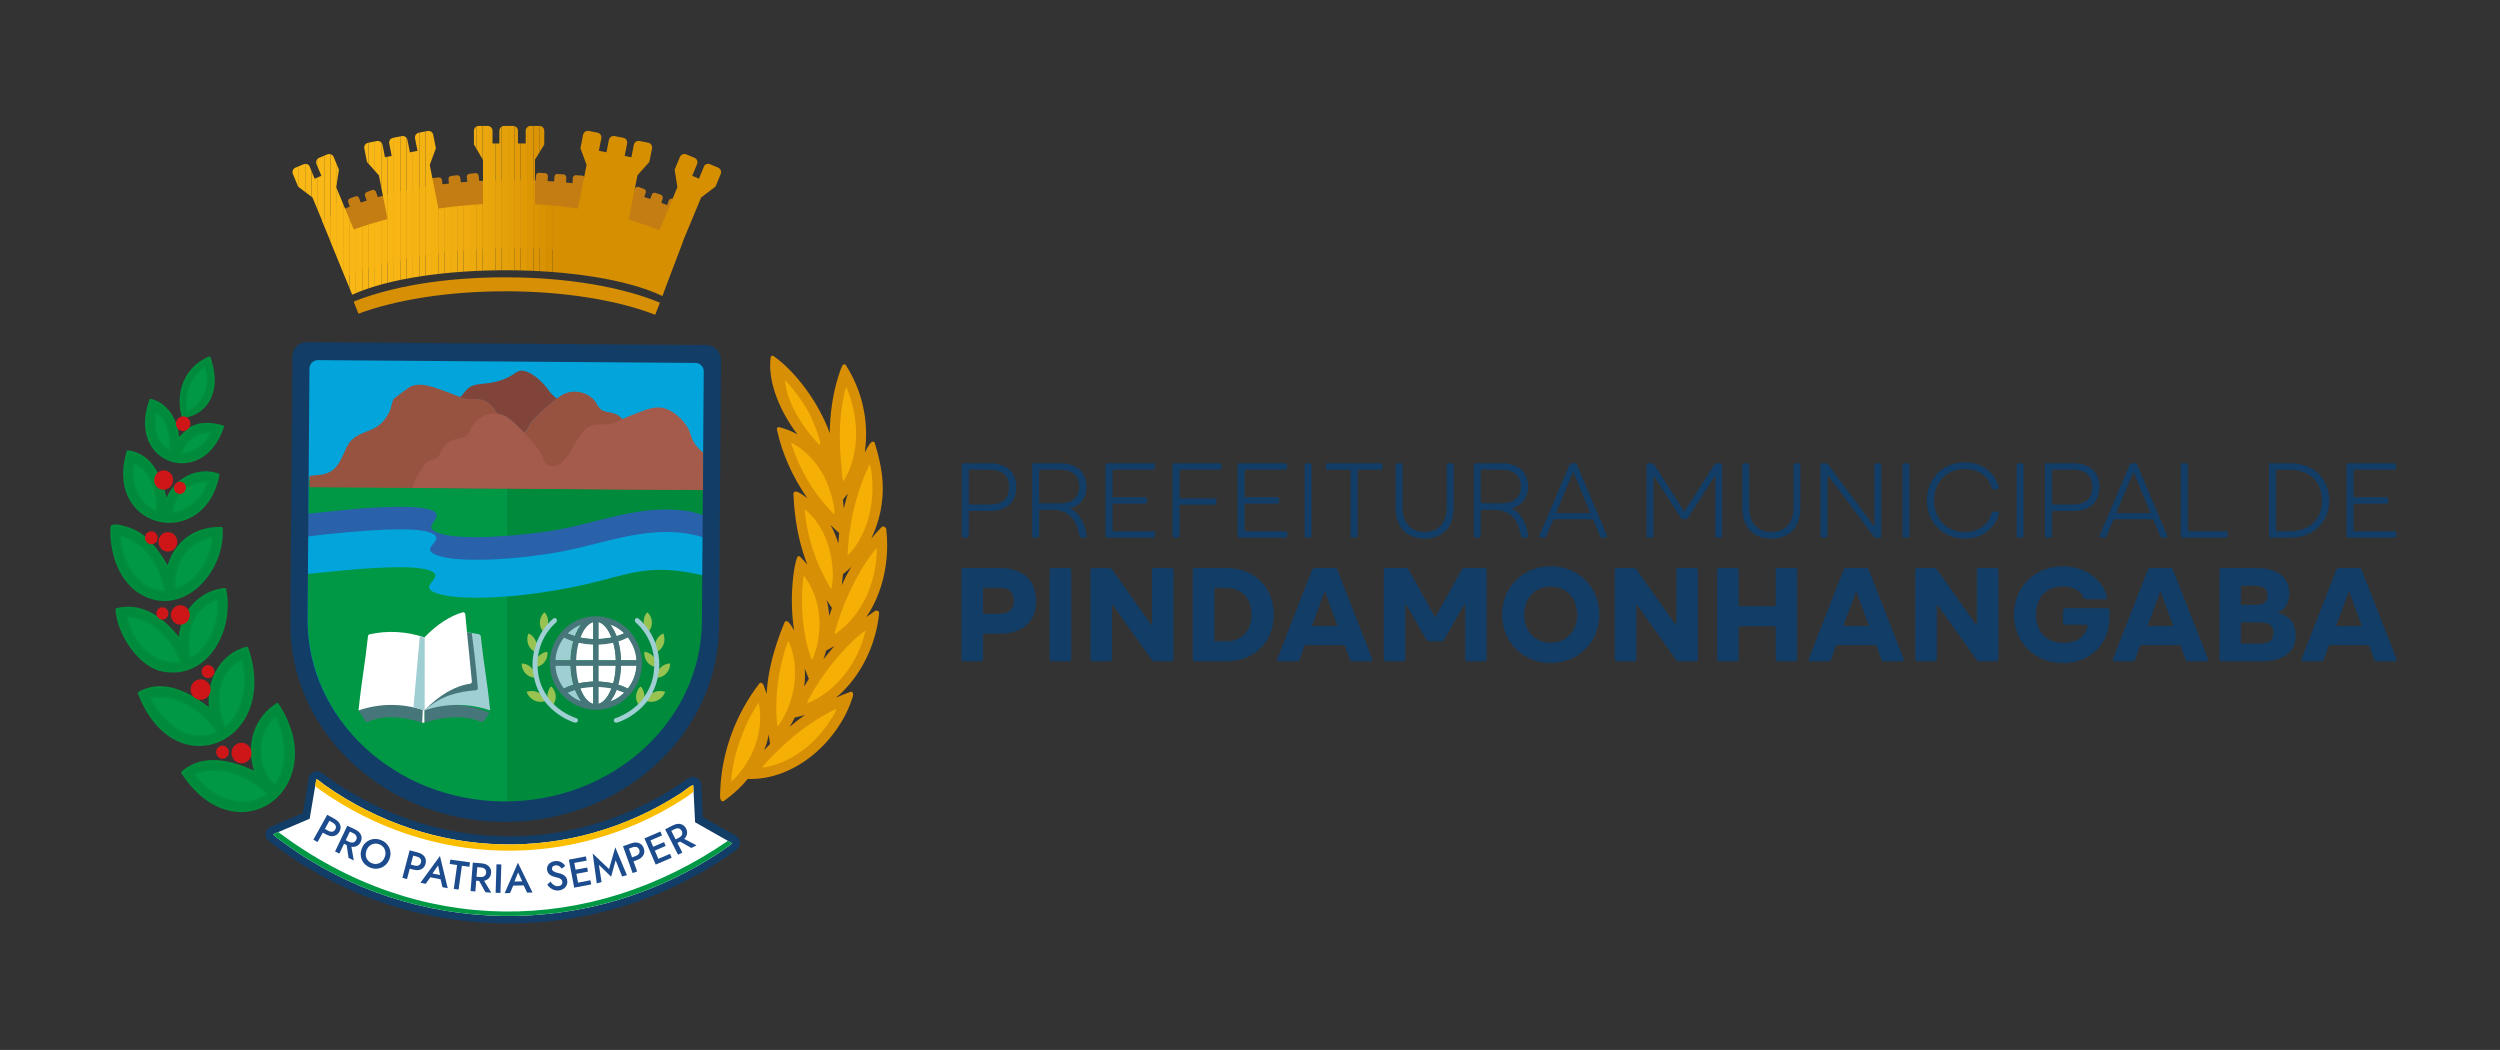 <?xml version="1.0" encoding="UTF-8" standalone="no"?>
<svg
   id="Camada_1"
   version="1.1"
   viewBox="0 0 1190.55 500"
   sodipodi:docname="Brasão + nome ao lado em azul.svg"
   width="1190.55"
   height="500"
   inkscape:version="1.4 (86a8ad7, 2024-10-11)"
   xmlns:inkscape="http://www.inkscape.org/namespaces/inkscape"
   xmlns:sodipodi="http://sodipodi.sourceforge.net/DTD/sodipodi-0.dtd"
   xmlns="http://www.w3.org/2000/svg"
   xmlns:svg="http://www.w3.org/2000/svg">
  <rect x="0" y="0" width="1190.55" height="500" fill="#333333" stroke="none"/>
  <sodipodi:namedview
     id="namedview193"
     pagecolor="#ffffff"
     bordercolor="#000000"
     borderopacity="0.25"
     inkscape:showpageshadow="2"
     inkscape:pageopacity="0.0"
     inkscape:pagecheckerboard="0"
     inkscape:deskcolor="#d1d1d1"
     inkscape:zoom="0.47927876"
     inkscape:cx="642.63228"
     inkscape:cy="591.5138"
     inkscape:window-width="1920"
     inkscape:window-height="1009"
     inkscape:window-x="1912"
     inkscape:window-y="-8"
     inkscape:window-maximized="1"
     inkscape:current-layer="Camada_1" />
  <!-- Generator: Adobe Illustrator 29.3.1, SVG Export Plug-In . SVG Version: 2.1.0 Build 151)  -->
  <defs
     id="defs1">
    <style
       id="style1">
      .st0 {
        fill: none;
      }

      .st1 {
        fill: #123d67;
      }

      .st2 {
        fill: #f0ac10;
      }

      .st3 {
        fill: #a45b4c;
      }

      .st4 {
        fill: #d99202;
      }

      .st5 {
        fill: #dd9704;
      }

      .st6 {
        fill: #e7a30b;
      }

      .st7 {
        fill: #e5a109;
      }

      .st8 {
        fill: #eaa60d;
      }

      .st9 {
        fill: #f5b313;
      }

      .st10 {
        fill: #f4b112;
      }

      .st11 {
        fill: #f5b213;
      }

      .st12 {
        fill: #47767a;
      }

      .st13 {
        fill: #008d3c;
      }

      .st14 {
        fill: #99c350;
      }

      .st15 {
        fill: #1c4c8d;
      }

      .st16 {
        fill: #f7b414;
      }

      .st17 {
        fill: #fab816;
      }

      .st18 {
        fill: #efab0f;
      }

      .st19 {
        fill: #fab716;
      }

      .st20 {
        fill: #d68f00;
      }

      .st21 {
        fill: #fabd00;
      }

      .st22 {
        fill: #f3b012;
      }

      .st23 {
        fill: #975240;
      }

      .st24 {
        fill: #d78f05;
      }

      .st25 {
        fill: #fff;
      }

      .st26 {
        fill: #e29c07;
      }

      .st27 {
        fill: #ce1619;
      }

      .st28 {
        fill: #eca80d;
      }

      .st29 {
        fill: #f1ae10;
      }

      .st30 {
        fill: #f6af04;
      }

      .st31 {
        fill: #f9b716;
      }

      .st32 {
        fill: #02a5db;
      }

      .st33 {
        fill: #f6b314;
      }

      .st34 {
        fill: #d88f05;
      }

      .st35 {
        fill: #008b3c;
      }

      .st36 {
        fill: #f8b514;
      }

      .st37 {
        fill: #2962ab;
      }

      .st38 {
        fill: #f9b615;
      }

      .st39 {
        fill: #f2af11;
      }

      .st40 {
        fill: #e49f08;
      }

      .st41 {
        fill: #009845;
      }

      .st42 {
        fill: #c47d13;
      }

      .st43 {
        fill: #f8b615;
      }

      .st44 {
        fill: #db9503;
      }

      .st45 {
        fill: #f9b715;
      }

      .st46 {
        fill: #e9a50c;
      }

      .st47 {
        clip-path: url(#clippath);
      }

      .st48 {
        fill: #edaa0e;
      }

      .st49 {
        fill: #81443b;
      }

      .st50 {
        fill: #e09a06;
      }

      .st51 {
        fill: #9fced3;
      }

      .st52 {
        fill: #f7b514;
      }
    </style>
    <clipPath
       id="clippath">
      <path
         class="st0"
         d="m 341.97,277.81 -3.89,-1.62 c -0.95,-0.39 -2,-0.1 -2.64,0.64 l -2.59,6.27 -1.93,-0.85 -1.27,-0.53 2.31,-5.56 c 0.49,-1.18 -0.07,-2.54 -1.25,-3.03 l -3.89,-1.62 c -1.18,-0.49 -2.54,0.07 -3.03,1.25 l -2.51,6.03 v 0 c 0,0 1.3,8.36 1.3,8.36 v 0 c 0,0 -8.53,20.51 -8.53,20.51 -4.58,-1.84 -9.48,-3.53 -14.67,-5.03 l 4.19,-21.13 5.67,-6.4 v 0 c 0,0 1.27,-6.41 1.27,-6.41 0.25,-1.25 -0.57,-2.47 -1.82,-2.72 l -4.13,-0.82 c -1.25,-0.25 -2.47,0.57 -2.72,1.82 l -1.17,5.91 -3.2,-0.63 1.17,-5.91 c 0.25,-1.25 -0.57,-2.47 -1.82,-2.72 l -4.13,-0.82 c -1.25,-0.25 -2.47,0.57 -2.72,1.82 l -1.17,5.91 -3.62,-0.72 1.17,-5.91 c 0.25,-1.25 -0.57,-2.47 -1.82,-2.72 l -4.13,-0.82 c -1.25,-0.25 -2.47,0.57 -2.72,1.82 l -1.27,6.41 v 0 c 0,0 2.93,7.94 2.93,7.94 v 0 c 0,0 -4.13,20.83 -4.13,20.83 -6.57,-1 -13.41,-1.72 -20.44,-2.12 v -21.21 0 c 0,0 4.42,-7.22 4.42,-7.22 v 0 -6.53 c 0,-1.28 -1.04,-2.32 -2.32,-2.32 h -4.21 c -1.28,0 -2.32,1.04 -2.32,2.32 v 6.03 h -3.69 v -6.03 c 0,-1.28 -1.04,-2.32 -2.32,-2.32 h -4.21 c -1.28,0 -2.32,1.04 -2.32,2.32 v 6.03 h -3.26 v -6.03 c 0,-1.28 -1.04,-2.32 -2.32,-2.32 h -4.21 c -1.28,0 -2.32,1.04 -2.32,2.32 v 6.53 0 l 4.32,7.38 v 21.02 c -6.99,0.37 -14.09,1.07 -21.24,2.13 l -4.12,-20.79 v 0 c 0,0 2.93,-7.94 2.93,-7.94 v 0 c 0,0 -1.27,-6.41 -1.27,-6.41 -0.25,-1.25 -1.47,-2.07 -2.72,-1.82 l -4.13,0.82 c -1.25,0.25 -2.07,1.47 -1.82,2.72 l 1.17,5.91 -3.62,0.72 -1.17,-5.91 c -0.25,-1.25 -1.47,-2.07 -2.72,-1.82 l -4.13,0.82 c -1.25,0.25 -2.07,1.47 -1.82,2.72 l 1.17,5.91 -3.2,0.63 -1.17,-5.91 c -0.25,-1.25 -1.47,-2.07 -2.72,-1.82 l -4.13,0.82 c -1.25,0.25 -2.07,1.47 -1.82,2.72 l 1.27,6.41 v 0 c 0,0 5.67,6.4 5.67,6.4 l 4.12,20.81 c -5.37,1.42 -10.73,3.06 -16.08,4.94 l -8.36,-20.09 v 0 c 0,0 1.3,-8.37 1.3,-8.37 v 0 c 0,0 -2.51,-6.03 -2.51,-6.03 -0.49,-1.18 -1.85,-1.74 -3.03,-1.25 l -3.89,1.62 c -1.18,0.49 -1.74,1.85 -1.25,3.03 l 2.31,5.56 -1.27,0.53 -1.93,0.85 -2.59,-6.27 c -0.64,-0.74 -1.69,-1.03 -2.64,-0.64 l -3.89,1.62 c -1.18,0.49 -1.74,1.85 -1.25,3.03 l 2.51,6.03 v 0 c 0,0 6.82,5.15 6.82,5.15 l 8.17,19.64 c 0,0 -0.05,0.02 -0.08,0.03 l 0.5,1.25 c 0,0 0,0 0,0 0.26,0.62 1.82,4.54 2.11,5.26 h 0.02 c 0,0 8.19,20.14 8.19,20.14 34.51,-15.75 113.89,-15.56 147.78,0.63 -0.13,-0.18 9.61,-25.37 9.62,-25.55 0,0 -0.02,-0.01 -0.03,-0.02 0,0 0.08,-0.2 0.23,-0.57 -0.02,-0.01 -0.04,-0.02 -0.06,-0.03 l 8.65,-20.79 6.82,-5.15 v 0 c 0,0 2.51,-6.03 2.51,-6.03 0.49,-1.18 -0.07,-2.54 -1.25,-3.03 z"
         id="path1" />
    </clipPath>
  </defs>
  <g
     id="g34"
     transform="translate(0,-198)">
    <path
       class="st1"
       d="m 476.07,468.5 h -17.2 c -0.63,0 -1.02,0.38 -1.02,1.02 v 42.39 c 0,0.63 0.38,1.02 1.02,1.02 h 8.19 c 0.63,0 1.08,-0.38 1.08,-1.02 v -12.12 h 7.93 c 11.04,0 17.32,-5.77 17.32,-15.67 0,-9.9 -6.28,-15.61 -17.32,-15.61 z m -0.26,21.77 h -7.68 v -12.31 h 7.68 c 4.76,0 6.98,2.03 6.98,6.16 0,4.13 -2.22,6.16 -6.98,6.16 z"
       id="path2" />
    <path
       class="st1"
       d="m 509.07,468.5 h -8.19 c -0.63,0 -1.02,0.38 -1.02,1.02 v 42.39 c 0,0.63 0.38,1.02 1.02,1.02 h 8.19 c 0.63,0 1.08,-0.38 1.08,-1.02 v -42.39 c 0,-0.63 -0.44,-1.02 -1.08,-1.02 z"
       id="path3" />
    <path
       class="st1"
       d="m 557.8,468.5 h -8.19 c -0.63,0 -1.02,0.38 -1.02,1.02 v 26.27 h -0.13 l -18.91,-26.65 c -0.32,-0.44 -0.76,-0.63 -1.33,-0.63 h -7.93 c -0.63,0 -1.02,0.38 -1.02,1.02 v 42.39 c 0,0.63 0.38,1.02 1.02,1.02 h 8.19 c 0.63,0 1.08,-0.38 1.08,-1.02 v -26.21 h 0.06 l 18.91,26.59 c 0.32,0.44 0.76,0.63 1.27,0.63 h 8 c 0.63,0 1.08,-0.38 1.08,-1.02 v -42.39 c 0,-0.63 -0.44,-1.02 -1.08,-1.02 z"
       id="path4" />
    <path
       class="st1"
       d="m 584.01,468.5 h -14.98 c -0.63,0 -1.02,0.38 -1.02,1.02 v 42.39 c 0,0.63 0.38,1.02 1.02,1.02 h 14.98 c 13.33,0 22.59,-9.14 22.59,-22.21 0,-13.07 -9.26,-22.21 -22.59,-22.21 z m -0.19,34.9 h -5.52 v -25.38 h 5.52 c 7.49,0 12.18,4.76 12.18,12.69 0,7.93 -4.7,12.69 -12.18,12.69 z"
       id="path5" />
    <path
       class="st1"
       d="m 636.87,469.33 c -0.19,-0.57 -0.7,-0.82 -1.27,-0.82 h -9.52 c -0.51,0 -1.02,0.25 -1.21,0.82 l -16.56,42.39 c -0.32,0.76 0.06,1.21 0.82,1.21 h 8.5 c 0.57,0 1.02,-0.19 1.21,-0.82 l 2.54,-6.92 h 18.97 l 2.54,6.92 c 0.19,0.63 0.63,0.82 1.14,0.82 h 8.63 c 0.76,0 1.08,-0.44 0.82,-1.21 l -16.63,-42.39 z m -12.12,26.78 6.03,-16.37 h 0.19 l 6.03,16.37 z"
       id="path6" />
    <path
       class="st1"
       d="m 706.87,468.5 h -9.46 c -0.57,0 -1.02,0.19 -1.27,0.76 l -12.56,22.59 h -0.19 l -12.63,-22.59 c -0.25,-0.57 -0.7,-0.76 -1.27,-0.76 h -9.46 c -0.63,0 -1.02,0.38 -1.02,1.02 v 42.39 c 0,0.63 0.38,1.02 1.02,1.02 h 8.19 c 0.63,0 1.02,-0.38 1.02,-1.02 v -26.46 h 0.13 l 9.9,17.2 c 0.25,0.57 0.7,0.76 1.21,0.76 h 6.03 c 0.51,0 0.95,-0.19 1.21,-0.76 l 9.84,-17.2 h 0.19 v 26.46 c 0,0.63 0.38,1.02 1.02,1.02 h 8.12 c 0.63,0 1.08,-0.38 1.08,-1.02 v -42.39 c 0,-0.63 -0.44,-1.02 -1.08,-1.02 z"
       id="path7" />
    <path
       class="st1"
       d="m 738.47,467.68 c -13.14,0 -23.16,9.96 -23.16,23.03 0,13.07 10.03,23.03 23.16,23.03 13.13,0 23.16,-9.96 23.16,-23.03 0,-13.07 -10.03,-23.03 -23.16,-23.03 z m 0,36.42 c -7.61,0 -12.63,-5.65 -12.63,-13.39 0,-7.74 5.01,-13.39 12.63,-13.39 7.62,0 12.63,5.65 12.63,13.39 0,7.74 -5.01,13.39 -12.63,13.39 z"
       id="path8" />
    <path
       class="st1"
       d="m 807.51,468.5 h -8.19 c -0.63,0 -1.02,0.38 -1.02,1.02 v 26.27 h -0.13 l -18.91,-26.65 c -0.32,-0.44 -0.76,-0.63 -1.33,-0.63 H 770 c -0.63,0 -1.02,0.38 -1.02,1.02 v 42.39 c 0,0.63 0.38,1.02 1.02,1.02 h 8.19 c 0.63,0 1.08,-0.38 1.08,-1.02 v -26.21 h 0.06 l 18.91,26.59 c 0.32,0.44 0.76,0.63 1.27,0.63 h 8 c 0.63,0 1.08,-0.38 1.08,-1.02 v -42.39 c 0,-0.63 -0.44,-1.02 -1.08,-1.02 z"
       id="path9" />
    <path
       class="st1"
       d="m 854.85,468.5 h -8.19 c -0.63,0 -1.02,0.38 -1.02,1.02 v 17.13 H 828 v -17.13 c 0,-0.63 -0.44,-1.02 -1.08,-1.02 h -8.19 c -0.63,0 -1.02,0.38 -1.02,1.02 v 42.39 c 0,0.63 0.38,1.02 1.02,1.02 h 8.19 c 0.63,0 1.08,-0.38 1.08,-1.02 v -15.67 h 17.64 v 15.67 c 0,0.63 0.38,1.02 1.02,1.02 h 8.19 c 0.63,0 1.02,-0.38 1.02,-1.02 v -42.39 c 0,-0.63 -0.38,-1.02 -1.02,-1.02 z"
       id="path10" />
    <path
       class="st1"
       d="m 889.95,469.33 c -0.19,-0.57 -0.7,-0.82 -1.27,-0.82 h -9.52 c -0.51,0 -1.02,0.25 -1.21,0.82 l -16.56,42.39 c -0.32,0.76 0.06,1.21 0.82,1.21 h 8.5 c 0.57,0 1.02,-0.19 1.21,-0.82 l 2.54,-6.92 h 18.97 l 2.54,6.92 c 0.19,0.63 0.63,0.82 1.14,0.82 h 8.63 c 0.76,0 1.08,-0.44 0.82,-1.21 l -16.63,-42.39 z m -12.12,26.78 6.03,-16.37 h 0.19 l 6.03,16.37 z"
       id="path11" />
    <path
       class="st1"
       d="m 950.61,468.5 h -8.19 c -0.63,0 -1.02,0.38 -1.02,1.02 v 26.27 h -0.13 l -18.91,-26.65 c -0.32,-0.44 -0.76,-0.63 -1.33,-0.63 h -7.93 c -0.63,0 -1.02,0.38 -1.02,1.02 v 42.39 c 0,0.63 0.38,1.02 1.02,1.02 h 8.19 c 0.63,0 1.08,-0.38 1.08,-1.02 v -26.21 h 0.06 l 18.91,26.59 c 0.32,0.44 0.76,0.63 1.27,0.63 h 8 c 0.63,0 1.08,-0.38 1.08,-1.02 v -42.39 c 0,-0.63 -0.44,-1.02 -1.08,-1.02 z"
       id="path12" />
    <path
       class="st1"
       d="m 1003.48,487.6 h -19.93 c -0.63,0 -1.08,0.38 -1.08,1.08 v 5.84 c 0,0.63 0.44,1.02 1.08,1.02 h 10.79 c -1.08,5.52 -5.33,8.63 -11.55,8.63 -8.06,0 -13.2,-5.14 -13.2,-13.45 0,-8.31 5.01,-13.45 12.82,-13.45 4.76,0 8.5,2.03 9.9,5.33 0.25,0.57 0.63,0.82 1.21,0.82 h 9.01 c 0.7,0 1.14,-0.38 0.89,-1.14 -2.28,-8.69 -10.66,-14.59 -21,-14.59 -13.58,0 -23.35,10.09 -23.35,23.03 0,12.94 9.77,23.03 23.42,23.03 12.76,0 22.08,-8.76 22.08,-21.89 v -3.17 c 0,-0.7 -0.44,-1.08 -1.08,-1.08 z"
       id="path13" />
    <path
       class="st1"
       d="m 1034.83,469.33 c -0.19,-0.57 -0.7,-0.82 -1.27,-0.82 h -9.52 c -0.51,0 -1.02,0.25 -1.21,0.82 l -16.56,42.39 c -0.32,0.76 0.06,1.21 0.82,1.21 h 8.5 c 0.57,0 1.02,-0.19 1.21,-0.82 l 2.54,-6.92 h 18.97 l 2.54,6.92 c 0.19,0.63 0.63,0.82 1.14,0.82 h 8.63 c 0.76,0 1.08,-0.44 0.82,-1.21 l -16.63,-42.39 z m -12.12,26.78 6.03,-16.37 h 0.19 l 6.03,16.37 z"
       id="path14" />
    <path
       class="st1"
       d="m 1084.58,489.95 v -0.13 c 3.62,-1.52 5.65,-4.76 5.65,-9.33 0,-7.42 -5.33,-11.99 -16.12,-11.99 h -16.12 c -0.63,0 -1.02,0.38 -1.02,1.02 v 42.39 c 0,0.63 0.38,1.02 1.02,1.02 h 19.04 c 10.72,0 16.18,-4.7 16.18,-12.44 0,-5.96 -3.24,-9.65 -8.63,-10.53 z m -17.45,-13.01 h 6.47 c 4.51,0 6.22,1.46 6.22,4.57 0,3.11 -1.71,4.57 -6.22,4.57 h -6.47 z m 8.88,27.54 h -8.88 v -10.09 h 8.88 c 4.82,0 6.66,1.52 6.66,5.01 0,3.49 -1.84,5.08 -6.66,5.08 z"
       id="path15" />
    <path
       class="st1"
       d="m 1141.25,511.72 -16.63,-42.39 c -0.19,-0.57 -0.7,-0.82 -1.27,-0.82 h -9.52 c -0.51,0 -1.02,0.25 -1.21,0.82 l -16.56,42.39 c -0.32,0.76 0.06,1.21 0.82,1.21 h 8.5 c 0.57,0 1.02,-0.19 1.21,-0.82 l 2.54,-6.92 h 18.97 l 2.54,6.92 c 0.19,0.63 0.63,0.82 1.14,0.82 h 8.63 c 0.76,0 1.08,-0.44 0.82,-1.21 z m -28.75,-15.61 6.03,-16.37 h 0.19 l 6.03,16.37 z"
       id="path16" />
    <path
       class="st1"
       d="m 458.93,454.06 h 1.52 c 0.56,0 0.91,-0.35 0.91,-0.91 v -11.79 h 10.07 c 8.05,0 12.55,-4.25 12.55,-11.39 0,-7.14 -4.5,-11.34 -12.55,-11.34 h -12.5 c -0.56,0 -0.91,0.35 -0.91,0.91 v 33.61 c 0,0.56 0.35,0.91 0.91,0.91 z m 2.43,-32.4 h 9.72 c 6.43,0 9.47,2.83 9.47,8.3 0,5.47 -3.04,8.3 -9.47,8.3 h -9.72 z"
       id="path17" />
    <path
       class="st1"
       d="m 509.55,440.14 c 5.06,-1.37 7.85,-5.26 7.85,-10.48 0,-6.73 -4.56,-11.03 -12.5,-11.03 h -12.45 c -0.56,0 -0.91,0.35 -0.91,0.91 v 33.61 c 0,0.56 0.35,0.91 0.91,0.91 h 1.52 c 0.56,0 0.91,-0.35 0.91,-0.91 V 440.8 h 5.97 c 7.34,0 11.64,3.64 13.21,12.45 0.05,0.51 0.4,0.81 0.96,0.81 h 1.67 c 0.61,0 0.91,-0.35 0.81,-0.96 -1.11,-6.83 -3.9,-11.08 -7.95,-12.96 z m -14.68,-2.48 v -15.99 h 9.62 c 6.38,0 9.47,2.94 9.47,8.05 0,5.11 -3.09,7.95 -9.47,7.95 h -9.62 z"
       id="path18" />
    <path
       class="st1"
       d="m 527.36,454.06 h 21.87 c 0.61,0 0.91,-0.35 0.91,-0.91 v -1.27 c 0,-0.56 -0.3,-0.86 -0.91,-0.86 h -19.44 v -13.16 h 15.54 c 0.56,0 0.91,-0.3 0.91,-0.86 v -1.32 c 0,-0.56 -0.35,-0.86 -0.91,-0.86 h -15.54 v -13.16 h 19.28 c 0.56,0 0.91,-0.3 0.91,-0.86 v -1.27 c 0,-0.56 -0.35,-0.91 -0.91,-0.91 h -21.71 c -0.56,0 -0.91,0.35 -0.91,0.91 v 33.61 c 0,0.56 0.35,0.91 0.91,0.91 z"
       id="path19" />
    <path
       class="st1"
       d="m 579.24,437.51 v -1.32 c 0,-0.56 -0.3,-0.86 -0.86,-0.86 h -16.65 v -13.67 h 19.08 c 0.56,0 0.91,-0.3 0.91,-0.86 v -1.27 c 0,-0.56 -0.35,-0.91 -0.91,-0.91 H 559.3 c -0.56,0 -0.91,0.35 -0.91,0.91 v 33.61 c 0,0.56 0.35,0.91 0.91,0.91 h 1.52 c 0.56,0 0.91,-0.35 0.91,-0.91 v -14.78 h 16.65 c 0.56,0 0.86,-0.3 0.86,-0.86 z"
       id="path20" />
    <path
       class="st1"
       d="m 590.28,454.06 h 21.87 c 0.61,0 0.91,-0.35 0.91,-0.91 v -1.27 c 0,-0.56 -0.3,-0.86 -0.91,-0.86 h -19.44 v -13.16 h 15.54 c 0.56,0 0.91,-0.3 0.91,-0.86 v -1.32 c 0,-0.56 -0.35,-0.86 -0.91,-0.86 h -15.54 v -13.16 h 19.28 c 0.56,0 0.91,-0.3 0.91,-0.86 v -1.27 c 0,-0.56 -0.35,-0.91 -0.91,-0.91 h -21.71 c -0.56,0 -0.91,0.35 -0.91,0.91 v 33.61 c 0,0.56 0.35,0.91 0.91,0.91 z"
       id="path21" />
    <rect
       class="st1"
       x="621.3"
       y="418.63"
       width="3.34"
       height="35.43"
       rx="0.91"
       ry="0.91"
       id="rect21" />
    <path
       class="st1"
       d="m 657.54,418.63 h -25.31 c -0.56,0 -0.86,0.35 -0.86,0.91 v 1.32 c 0,0.56 0.3,0.86 0.86,0.86 h 10.98 v 31.43 c 0,0.56 0.35,0.91 0.91,0.91 h 1.52 c 0.56,0 0.91,-0.35 0.91,-0.91 v -31.43 h 10.98 c 0.56,0 0.86,-0.3 0.86,-0.86 v -1.32 c 0,-0.56 -0.3,-0.91 -0.86,-0.91 z"
       id="path22" />
    <path
       class="st1"
       d="m 678.45,454.51 c 8.35,0 13.82,-5.26 13.82,-14.63 v -20.35 c 0,-0.56 -0.35,-0.91 -0.91,-0.91 h -1.52 c -0.56,0 -0.86,0.35 -0.86,0.91 v 19.94 c 0,7.9 -4.05,11.84 -10.53,11.84 -6.48,0 -10.53,-3.95 -10.53,-11.84 v -19.94 c 0,-0.56 -0.35,-0.91 -0.91,-0.91 h -1.52 c -0.56,0 -0.86,0.35 -0.86,0.91 v 20.35 c 0,9.36 5.42,14.63 13.82,14.63 z"
       id="path23" />
    <path
       class="st1"
       d="m 724.36,453.25 c 0.05,0.51 0.4,0.81 0.96,0.81 h 1.67 c 0.61,0 0.91,-0.35 0.81,-0.96 -1.11,-6.83 -3.9,-11.08 -7.95,-12.96 5.06,-1.37 7.85,-5.26 7.85,-10.48 0,-6.73 -4.56,-11.03 -12.5,-11.03 h -12.45 c -0.56,0 -0.91,0.35 -0.91,0.91 v 33.61 c 0,0.56 0.35,0.91 0.91,0.91 h 1.52 c 0.56,0 0.91,-0.35 0.91,-0.91 V 440.8 h 5.97 c 7.34,0 11.64,3.64 13.21,12.45 z m -19.19,-15.59 v -15.99 h 9.62 c 6.38,0 9.47,2.94 9.47,8.05 0,5.11 -3.09,7.95 -9.47,7.95 h -9.62 z"
       id="path24" />
    <path
       class="st1"
       d="m 750.98,419.29 c -0.2,-0.46 -0.56,-0.66 -1.06,-0.66 h -1.47 c -0.51,0 -0.86,0.2 -1.01,0.66 L 733.12,453 c -0.25,0.61 0,1.06 0.66,1.06 h 1.57 c 0.51,0 0.86,-0.2 1.06,-0.71 l 3.34,-8.05 h 18.88 l 3.34,8.05 c 0.2,0.51 0.61,0.71 1.06,0.71 h 1.57 c 0.66,0 0.91,-0.46 0.66,-1.06 l -14.27,-33.71 z m -9.97,23.03 8.15,-19.49 h 0.1 l 8.1,19.49 z"
       id="path25" />
    <path
       class="st1"
       d="m 820.12,453.15 v -33.61 c 0,-0.56 -0.35,-0.91 -0.91,-0.91 h -1.72 c -0.46,0 -0.81,0.15 -1.06,0.61 l -14.27,22.32 h -0.1 l -14.27,-22.32 c -0.25,-0.46 -0.61,-0.61 -1.06,-0.61 h -1.72 c -0.56,0 -0.91,0.35 -0.91,0.91 v 33.61 c 0,0.56 0.35,0.91 0.91,0.91 h 1.52 c 0.56,0 0.91,-0.35 0.91,-0.91 v -28.7 h 0.05 l 12.91,20.15 c 0.25,0.46 0.61,0.61 1.11,0.61 h 1.27 c 0.46,0 0.81,-0.15 1.06,-0.61 l 12.96,-20.15 h 0.05 v 28.7 c 0,0.56 0.3,0.91 0.86,0.91 h 1.52 c 0.56,0 0.91,-0.35 0.91,-0.91 z"
       id="path26" />
    <path
       class="st1"
       d="m 856.46,418.63 h -1.52 c -0.56,0 -0.86,0.35 -0.86,0.91 v 19.94 c 0,7.9 -4.05,11.84 -10.53,11.84 -6.48,0 -10.53,-3.95 -10.53,-11.84 v -19.94 c 0,-0.56 -0.35,-0.91 -0.91,-0.91 h -1.52 c -0.56,0 -0.86,0.35 -0.86,0.91 v 20.35 c 0,9.36 5.42,14.63 13.82,14.63 8.4,0 13.82,-5.26 13.82,-14.63 v -20.35 c 0,-0.56 -0.35,-0.91 -0.91,-0.91 z"
       id="path27" />
    <path
       class="st1"
       d="m 867.85,454.06 h 1.52 c 0.56,0 0.91,-0.35 0.91,-0.91 V 424.1 h 0.05 l 21.97,29.41 c 0.3,0.4 0.61,0.56 1.06,0.56 h 1.62 c 0.61,0 0.91,-0.35 0.91,-0.91 v -33.61 c 0,-0.56 -0.3,-0.91 -0.91,-0.91 h -1.47 c -0.56,0 -0.91,0.35 -0.91,0.91 v 29.1 h -0.05 l -22.02,-29.46 c -0.3,-0.4 -0.66,-0.56 -1.11,-0.56 h -1.57 c -0.56,0 -0.91,0.35 -0.91,0.91 v 33.61 c 0,0.56 0.35,0.91 0.91,0.91 z"
       id="path28" />
    <rect
       class="st1"
       x="906.01"
       y="418.63"
       width="3.34"
       height="35.43"
       rx="0.91"
       ry="0.91"
       id="rect28" />
    <path
       class="st1"
       d="m 935.67,421.31 c 6.28,0 11.14,3.34 12.76,8.91 0.15,0.51 0.51,0.81 1.01,0.81 h 1.67 c 0.61,0 0.96,-0.4 0.76,-1.01 -2.02,-7.49 -8.45,-11.84 -16.2,-11.84 -10.58,0 -18.07,8 -18.07,18.17 0,10.17 7.49,18.17 18.07,18.17 7.74,0 14.17,-4.3 16.2,-11.79 0.2,-0.61 -0.15,-1.06 -0.76,-1.06 h -1.67 c -0.51,0 -0.86,0.3 -1.01,0.81 -1.62,5.57 -6.48,8.91 -12.76,8.91 -8.6,0 -14.63,-6.28 -14.63,-15.03 0,-8.75 6.02,-15.03 14.63,-15.03 z"
       id="path29" />
    <rect
       class="st1"
       x="960.37"
       y="418.63"
       width="3.34"
       height="35.43"
       rx="0.91"
       ry="0.91"
       id="rect29" />
    <path
       class="st1"
       d="m 974.75,454.06 h 1.52 c 0.56,0 0.91,-0.35 0.91,-0.91 v -11.79 h 10.07 c 8.05,0 12.55,-4.25 12.55,-11.39 0,-7.14 -4.51,-11.34 -12.55,-11.34 h -12.5 c -0.56,0 -0.91,0.35 -0.91,0.91 v 33.61 c 0,0.56 0.35,0.91 0.91,0.91 z m 2.43,-32.4 h 9.72 c 6.43,0 9.47,2.83 9.47,8.3 0,5.47 -3.04,8.3 -9.47,8.3 h -9.72 z"
       id="path30" />
    <path
       class="st1"
       d="m 1000.56,454.06 h 1.57 c 0.51,0 0.86,-0.2 1.06,-0.71 l 3.34,-8.05 h 18.88 l 3.34,8.05 c 0.2,0.51 0.61,0.71 1.06,0.71 h 1.57 c 0.66,0 0.91,-0.46 0.66,-1.06 l -14.27,-33.71 c -0.2,-0.46 -0.56,-0.66 -1.06,-0.66 h -1.47 c -0.51,0 -0.86,0.2 -1.01,0.66 L 999.91,453 c -0.25,0.61 0,1.06 0.66,1.06 z m 15.39,-31.23 h 0.1 l 8.1,19.49 h -16.35 z"
       id="path31" />
    <path
       class="st1"
       d="m 1039.48,454.06 h 20.45 c 0.61,0 0.91,-0.35 0.91,-0.91 v -1.32 c 0,-0.56 -0.3,-0.86 -0.91,-0.86 h -18.02 v -31.43 c 0,-0.56 -0.35,-0.91 -0.91,-0.91 h -1.52 c -0.56,0 -0.91,0.35 -0.91,0.91 v 33.61 c 0,0.56 0.35,0.91 0.91,0.91 z"
       id="path32" />
    <path
       class="st1"
       d="m 1081.44,454.06 h 9.16 c 11.14,0 18.63,-7.39 18.63,-17.72 0,-10.33 -7.49,-17.72 -18.63,-17.72 h -9.16 c -0.56,0 -0.91,0.35 -0.91,0.91 v 33.61 c 0,0.56 0.35,0.91 0.91,0.91 z m 2.43,-32.34 h 6.63 c 9.57,0 15.29,5.92 15.29,14.63 0,8.71 -5.72,14.63 -15.29,14.63 h -6.63 z"
       id="path33" />
    <path
       class="st1"
       d="m 1118.39,454.06 h 21.87 c 0.61,0 0.91,-0.35 0.91,-0.91 v -1.27 c 0,-0.56 -0.3,-0.86 -0.91,-0.86 h -19.44 v -13.16 h 15.54 c 0.56,0 0.91,-0.3 0.91,-0.86 v -1.32 c 0,-0.56 -0.35,-0.86 -0.91,-0.86 h -15.54 v -13.16 h 19.28 c 0.56,0 0.91,-0.3 0.91,-0.86 v -1.27 c 0,-0.56 -0.35,-0.91 -0.91,-0.91 h -21.71 c -0.56,0 -0.91,0.35 -0.91,0.91 v 33.61 c 0,0.56 0.35,0.91 0.91,0.91 z"
       id="path34" />
  </g>
  <path
     class="st1"
     d="m 330.25,373.75 c -0.26,-0.07 -0.41,0.04 -0.62,0.13 -1.24,0.51 -3.62,2.56 -4.92,3.41 -52.8,34.41 -118.84,32.61 -170.22,-3.68 -0.54,-0.38 -3.37,-2.81 -3.75,-2.58 l -3.17,18.82 -17.03,7.24 c -0.14,0.07 -0.48,0.02 -0.36,0.32 0.12,0.3 4.61,3.57 5.28,4.06 62.09,45.14 146.07,46.14 209.31,2.91 0.9,-0.96 3.01,-1.79 3.74,-2.81 0.09,-0.12 0.22,-0.29 0,-0.35 l -17.39,-9.84 -0.88,-17.61 z"
     id="path35" />
  <path
     class="st1"
     d="m 242.12,436.36 c -37.6,0 -75.13,-11.57 -106.85,-34.63 -5.23,-3.8 -5.34,-4.08 -5.4,-4.21 -0.09,-0.22 -0.05,-0.38 0,-0.47 0.11,-0.21 0.34,-0.25 0.47,-0.28 l 16.92,-7.18 3.16,-18.79 0.14,-0.08 c 0.37,-0.22 0.92,0.05 3.44,2.06 0.31,0.25 0.56,0.45 0.68,0.54 25.22,17.81 54.4,27.6 84.39,28.29 30.13,0.7 59.67,-7.81 85.45,-24.62 0.46,-0.3 1.07,-0.76 1.72,-1.25 1.19,-0.91 2.43,-1.84 3.26,-2.19 l 0.09,-0.04 c 0.18,-0.08 0.42,-0.19 0.75,-0.1 l 0.24,0.07 0.89,17.67 17.23,9.75 c 0.16,0.04 0.24,0.19 0.27,0.27 0.08,0.24 -0.07,0.45 -0.15,0.57 -0.45,0.63 -1.29,1.15 -2.1,1.65 -0.64,0.39 -1.29,0.8 -1.67,1.21 -31.01,21.2 -66.99,31.77 -102.91,31.77 z M 130.66,397.4 c 0.56,0.48 2.47,1.93 5.01,3.78 61.79,44.92 145.75,46.08 208.92,2.9 0.38,-0.42 1.08,-0.86 1.76,-1.27 0.73,-0.45 1.49,-0.92 1.86,-1.41 l -17.41,-9.84 -0.88,-17.45 c 0,0 -0.03,0.01 -0.05,0.02 l -0.12,0.05 c -0.75,0.31 -2,1.26 -3.11,2.1 -0.66,0.5 -1.27,0.97 -1.76,1.28 -25.9,16.88 -55.56,25.44 -85.84,24.73 -30.13,-0.7 -59.44,-10.53 -84.77,-28.42 -0.13,-0.09 -0.39,-0.3 -0.72,-0.56 -0.57,-0.45 -1.95,-1.56 -2.56,-1.88 l -3.14,18.65 -17.2,7.31 h -0.02 z m 217.73,4.1 c 0,0 0.03,0.02 0.03,0.02 z"
     id="path36" />
  <path
     class="st1"
     d="m 242.14,439.39 c -38.23,0 -76.4,-11.76 -108.65,-35.21 -5.92,-4.3 -6.01,-4.53 -6.41,-5.5 -0.42,-1.01 -0.37,-2.13 0.14,-3.07 0.28,-0.51 0.93,-1.38 2.25,-1.74 l 15.09,-6.42 2.86,-17.01 c 0.16,-0.97 0.75,-1.82 1.59,-2.33 2.3,-1.37 4.22,0.17 6.88,2.3 0.24,0.19 0.44,0.35 0.55,0.44 24.71,17.45 53.32,27.05 82.7,27.73 29.51,0.69 58.46,-7.66 83.73,-24.13 0.37,-0.24 0.97,-0.69 1.54,-1.13 1.65,-1.25 2.82,-2.11 3.93,-2.57 0.35,-0.16 1.41,-0.64 2.8,-0.26 1.4,0.38 2.4,1.62 2.47,3.08 l 0.79,15.76 15.65,8.85 c 0.83,0.41 1.47,1.12 1.77,1.99 0.22,0.64 0.44,1.92 -0.55,3.31 -0.8,1.12 -1.96,1.83 -2.97,2.47 -0.36,0.22 -0.91,0.56 -1.07,0.72 -0.17,0.18 -0.34,0.33 -0.55,0.47 -31.48,21.52 -68.04,32.25 -104.54,32.25 z m -105.5,-41.25 c 0.26,0.19 0.53,0.39 0.81,0.59 60.68,44.11 143.1,45.31 205.19,3.02 0,0 0,0 0.01,-0.01 l -13.18,-7.45 c -1,-0.57 -1.65,-1.61 -1.7,-2.76 l -0.6,-11.86 c -0.22,0.16 -0.43,0.3 -0.63,0.43 -25.4,16.56 -54.39,25.26 -84.04,25.26 -1.17,0 -2.35,-0.01 -3.52,-0.04 -30.48,-0.71 -60.13,-10.57 -85.81,-28.52 l -2.29,13.6 c -0.19,1.13 -0.94,2.09 -2,2.54 l -12.25,5.21 z m -7.54,-4.1 z m 0.01,-0.01 z"
     id="path37" />
  <path
     class="st1"
     d="m 242.14,439.73 c -39.46,0 -77.1,-12.2 -108.85,-35.28 -6,-4.36 -6.1,-4.61 -6.53,-5.64 -0.46,-1.11 -0.4,-2.33 0.16,-3.36 0.29,-0.54 1.01,-1.51 2.46,-1.9 l 14.87,-6.33 2.83,-16.82 c 0.18,-1.07 0.82,-2.01 1.75,-2.57 2.5,-1.49 4.6,0.19 7.27,2.33 l 0.17,0.13 c 0.16,0.13 0.29,0.23 0.37,0.29 24.66,17.42 53.19,26.98 82.51,27.66 29.43,0.69 58.32,-7.64 83.53,-24.07 0.37,-0.24 1.01,-0.73 1.52,-1.11 1.67,-1.27 2.86,-2.14 4.01,-2.61 0.37,-0.17 1.51,-0.69 3.02,-0.27 1.55,0.42 2.64,1.79 2.72,3.39 l 0.78,15.57 15.48,8.76 c 0.89,0.44 1.6,1.24 1.92,2.18 0.24,0.7 0.49,2.11 -0.59,3.62 -0.84,1.18 -2.03,1.91 -3.07,2.56 -0.33,0.2 -0.89,0.55 -1.02,0.67 -0.17,0.18 -0.36,0.34 -0.59,0.5 -30.92,21.13 -67.13,32.31 -104.73,32.31 v 0 z M 129.22,394.32 c -0.99,0.38 -1.48,1.06 -1.7,1.46 -0.46,0.84 -0.5,1.85 -0.13,2.77 0.36,0.87 0.46,1.1 6.3,5.35 31.63,22.99 69.13,35.15 108.44,35.15 v 0 c 37.46,0 73.54,-11.13 104.34,-32.19 0.19,-0.13 0.34,-0.26 0.49,-0.42 0.18,-0.17 0.61,-0.45 1.12,-0.76 1.02,-0.63 2.14,-1.33 2.9,-2.39 0.9,-1.26 0.7,-2.42 0.5,-3 -0.27,-0.77 -0.85,-1.43 -1.6,-1.8 l -15.83,-8.95 -0.8,-15.95 c -0.07,-1.31 -0.96,-2.42 -2.22,-2.76 -1.27,-0.35 -2.24,0.1 -2.56,0.24 -1.08,0.45 -2.23,1.29 -3.86,2.53 -0.55,0.42 -1.17,0.89 -1.56,1.14 -25.33,16.51 -54.34,24.88 -83.92,24.18 -29.46,-0.68 -58.12,-10.29 -82.89,-27.79 -0.09,-0.07 -0.23,-0.18 -0.4,-0.31 l -0.17,-0.13 c -2.65,-2.12 -4.39,-3.52 -6.49,-2.27 -0.76,0.46 -1.28,1.22 -1.43,2.09 l -2.89,17.19 -15.26,6.49 c -0.11,0.03 -0.22,0.07 -0.33,0.1 l 0.02,0.02 -0.06,0.03 -0.02,-0.03 z m 112.9,38.67 c -36.91,0 -73.76,-11.35 -104.87,-33.98 l -1.3,-0.95 12.8,-5.44 c 0.95,-0.41 1.63,-1.26 1.8,-2.28 l 2.38,-14.14 0.44,0.31 c 25.62,17.92 55.23,27.76 85.62,28.46 30.77,0.72 61.07,-8.02 87.36,-25.16 0.2,-0.13 0.4,-0.27 0.62,-0.42 l 0.51,-0.37 0.63,12.49 c 0.05,1.04 0.62,1.97 1.53,2.48 l 13.57,7.67 -0.32,0.32 c -30.38,20.7 -65.61,31.01 -100.77,31.01 z m -104.79,-34.77 0.32,0.24 c 60.39,43.9 142.44,45.2 204.36,3.31 l -12.7,-7.18 c -1.11,-0.63 -1.81,-1.77 -1.88,-3.04 l -0.56,-11.24 c 0,0 -0.09,0.06 -0.13,0.09 -26.41,17.22 -56.87,25.99 -87.75,25.27 -30.35,-0.7 -59.92,-10.48 -85.55,-28.28 l -2.2,13.07 c -0.21,1.25 -1.04,2.3 -2.21,2.8 l -11.7,4.97 z"
     id="path38" />
  <path
     class="st41"
     d="m 92.24,368.53 c 7.52,11.19 23.71,18.75 35.36,9.46 -9.06,-8.94 -23.17,-14.68 -35.36,-9.46 z"
     id="path39" />
  <path
     class="st41"
     d="m 131.47,340.95 c -10.31,7.52 -9.86,25.19 -0.53,33.24 7.04,-9.45 5.56,-23.13 0.53,-33.24 z"
     id="path40" />
  <path
     class="st41"
     d="M 70.9,332.03 C 76.84,344 90.36,355.96 103.82,348.59 96.15,338.21 84.21,329.21 70.9,332.03 Z"
     id="path41" />
  <path
     class="st41"
     d="m 106.77,346.22 c 1.21,1 4.09,-3.26 4.69,-4.15 5.51,-8.04 6.68,-18.62 3.83,-27.94 -12.49,4.96 -13.45,20.89 -8.53,32.09 z"
     id="path42" />
  <path
     class="st41"
     d="m 60.21,293.2 c 1.84,12.53 13.45,24.74 26.33,22.36 C 82.38,304.2 72.49,293.96 60.21,293.2 Z"
     id="path43" />
  <path
     class="st41"
     d="m 90.16,313.59 c 7.85,-3.11 12.71,-13.05 13.64,-21.34 0.14,-1.28 0.75,-6.72 -0.71,-6.88 -11.96,4.54 -14.98,16.09 -12.93,28.22 z"
     id="path44" />
  <path
     class="st41"
     d="m 56.85,254.67 c 0.87,13.09 7.78,26.4 21.89,27.19 -1.82,-11.87 -9.82,-24.74 -21.89,-27.19 z"
     id="path45" />
  <path
     class="st41"
     d="m 83.02,280.64 c 8.22,-1.62 14.39,-9.7 16.93,-17.59 0.43,-1.34 2.47,-7.23 0.77,-7.48 -12.02,2.36 -18.36,12.79 -17.7,25.07 z"
     id="path46" />
  <path
     class="st41"
     d="m 63.74,220.28 c -2.11,9.69 1.76,19.91 11.02,23.67 0.7,-8.68 -2.52,-20.38 -11.02,-23.67 z"
     id="path47" />
  <path
     class="st41"
     d="m 81.75,244.7 c 8.49,-1.63 15.01,-7 17.77,-15.54 -9,-0.78 -17.21,6.16 -17.77,15.54 z"
     id="path48" />
  <path
     class="st41"
     d="m 74.21,196.34 c -1.9,6.4 0.11,15.92 6.84,18.44 0.52,-6.3 -0.68,-15.41 -6.84,-18.44 z"
     id="path49" />
  <path
     class="st41"
     d="m 85.9,216.48 c 6.09,-0.78 12.92,-4.26 14.55,-10.79 -6.78,-0.33 -12.73,4.08 -14.55,10.79 z"
     id="path50" />
  <path
     class="st35"
     d="m 117.67,308.47 c -12.84,3.13 -19.36,16.65 -17.55,29.44 -9.42,-7.55 -22.38,-14.7 -34.02,-7.91 17.18,44.99 67.09,23.08 51.57,-21.53 z m -2.37,5.66 c 2.84,9.32 1.68,19.89 -3.83,27.94 -0.61,0.88 -3.48,5.15 -4.69,4.15 -4.93,-11.2 -3.96,-27.12 8.53,-32.09 z m -44.4,17.9 c 13.3,-2.82 25.25,6.18 32.92,16.56 C 90.36,355.95 76.84,344 70.9,332.03 Z"
     id="path51" />
  <path
     class="st13"
     d="m 94.86,355.26 c -10.74,0 -22.42,-7.21 -29.24,-25.07 -0.09,-0.24 0,-0.5 0.22,-0.63 9.25,-5.4 20.56,-2.98 33.62,7.18 -1.15,-11.76 4.64,-25.49 18.09,-28.77 0.26,-0.06 0.52,0.08 0.61,0.33 8.11,23.31 -1.43,40.53 -15.05,45.5 -2.61,0.95 -5.4,1.46 -8.25,1.46 z M 66.74,330.23 c 8.42,21.61 24.13,26.94 36.02,22.6 13.06,-4.76 22.2,-21.3 14.58,-43.75 -9.79,2.65 -18.87,13.49 -16.71,28.75 0.03,0.21 -0.07,0.41 -0.25,0.52 -0.18,0.11 -0.41,0.09 -0.58,-0.05 -12.93,-10.37 -24.05,-13.09 -33.06,-8.08 z m 28.55,21.15 c -1.87,0 -3.76,-0.3 -5.67,-0.9 -8.85,-2.78 -15.71,-11.24 -19.17,-18.21 -0.07,-0.14 -0.07,-0.31 0,-0.45 0.07,-0.14 0.2,-0.25 0.36,-0.28 5.47,-1.16 19.68,-1.85 33.44,16.76 0.09,0.12 0.12,0.27 0.09,0.42 -0.03,0.14 -0.12,0.27 -0.25,0.34 -2.84,1.55 -5.78,2.33 -8.78,2.33 z M 71.67,332.41 c 3.46,6.67 9.96,14.48 18.26,17.09 4.52,1.42 8.93,1.06 13.12,-1.08 C 90.29,331.48 77.31,331.41 71.67,332.41 Z m 35.53,14.47 c -0.28,0 -0.54,-0.09 -0.75,-0.27 -0.06,-0.05 -0.11,-0.12 -0.14,-0.19 -3.33,-7.58 -3.73,-16.36 -1.05,-22.91 1.9,-4.65 5.31,-8.06 9.85,-9.86 0.13,-0.05 0.28,-0.05 0.41,0.01 0.13,0.06 0.23,0.18 0.27,0.31 3,9.83 1.54,20.44 -3.9,28.38 -2.01,2.94 -3.43,4.36 -4.5,4.51 -0.07,0 -0.13,0.01 -0.19,0.01 z m -0.03,-1.03 c 0,0 0.04,0 0.08,0 0.34,-0.05 1.37,-0.53 3.75,-4.01 5.21,-7.6 6.66,-17.63 3.97,-27.02 -4.07,1.76 -7.01,4.81 -8.76,9.08 -2.57,6.26 -2.19,14.66 0.97,21.95 z"
     id="path52" />
  <path
     class="st35"
     d="m 132.11,335.21 c -11.14,6.99 -14.57,20.24 -10.33,32.7 -10.94,-5.21 -24.99,-9.07 -35.04,-0.05 26.52,40.59 71.41,6.61 45.38,-32.65 z m -39.87,33.32 c 12.19,-5.22 26.3,0.52 35.36,9.46 -11.66,9.29 -27.85,1.73 -35.36,-9.46 z m 38.7,5.66 c -9.33,-8.05 -9.78,-25.72 0.53,-33.24 5.03,10.11 6.51,23.79 -0.53,33.24 z"
     id="path53" />
  <path
     class="st13"
     d="m 114.89,386.71 c -6.73,0 -18.25,-2.74 -28.59,-18.56 -0.14,-0.21 -0.1,-0.49 0.09,-0.66 8.02,-7.2 19.63,-7.37 34.54,-0.53 -3.94,-12.96 0.27,-25.49 10.91,-32.17 0.23,-0.15 0.55,-0.08 0.7,0.15 8.54,12.87 10.29,26.53 4.81,37.48 -4.21,8.41 -12.09,13.75 -21.06,14.26 -0.44,0.03 -0.9,0.04 -1.39,0.04 z M 87.4,367.95 c 10.74,16.2 22.65,18.03 28.82,17.69 8.61,-0.49 16.16,-5.61 20.2,-13.7 5.25,-10.49 3.61,-23.59 -4.47,-36.03 -10.21,6.68 -14.02,19.11 -9.7,31.83 0.07,0.2 0,0.41 -0.15,0.55 -0.15,0.14 -0.38,0.17 -0.56,0.08 -14.8,-7.05 -26.28,-7.19 -34.15,-0.42 z m 28.27,14.73 c -1.11,0 -2.24,-0.09 -3.39,-0.27 -7.8,-1.2 -15.63,-6.41 -20.46,-13.6 -0.09,-0.13 -0.11,-0.29 -0.07,-0.43 0.04,-0.14 0.15,-0.27 0.29,-0.33 12.64,-5.41 27.15,0.91 35.93,9.57 0.1,0.1 0.16,0.25 0.15,0.39 -0.01,0.14 -0.08,0.28 -0.19,0.37 -3.55,2.83 -7.74,4.29 -12.26,4.29 z M 93.03,368.76 c 4.69,6.68 12.07,11.5 19.41,12.63 5.32,0.82 10.28,-0.37 14.39,-3.45 -8.43,-8.08 -21.93,-13.89 -33.8,-9.18 z m 37.91,5.95 c -0.12,0 -0.24,-0.04 -0.33,-0.12 -4.77,-4.11 -7.54,-11.08 -7.25,-18.2 0.27,-6.65 3.12,-12.42 7.82,-15.85 0.12,-0.09 0.28,-0.12 0.42,-0.08 0.15,0.04 0.27,0.13 0.34,0.27 4.54,9.12 7.12,23.44 -0.58,33.77 -0.09,0.11 -0.21,0.19 -0.36,0.2 -0.02,0 -0.04,0 -0.06,0 z m 0.34,-32.97 c -4.15,3.28 -6.66,8.59 -6.91,14.69 -0.27,6.59 2.2,13.05 6.48,17 6.86,-9.71 4.6,-22.95 0.42,-31.69 z"
     id="path54" />
  <path
     class="st35"
     d="m 77.07,319.22 c 21.62,4.44 34.21,-19.37 30.1,-38.71 -12.13,1.03 -21.49,11.71 -21.52,24.17 -7.5,-9.59 -17.41,-17.68 -30.15,-14.55 0.48,11.27 10.48,26.81 21.57,29.09 z m 26.02,-33.85 c 1.46,0.16 0.85,5.61 0.71,6.88 -0.93,8.29 -5.78,18.23 -13.64,21.34 -2.05,-12.13 0.97,-23.68 12.93,-28.22 z m -16.54,30.19 c -12.88,2.38 -24.5,-9.83 -26.33,-22.36 12.28,0.76 22.17,11 26.33,22.36 z"
     id="path55" />
  <path
     class="st13"
     d="m 82.31,320.28 c -1.67,0 -3.45,-0.17 -5.33,-0.56 -11.26,-2.31 -21.5,-18.19 -21.98,-29.57 -0.01,-0.24 0.15,-0.46 0.39,-0.52 10.49,-2.59 20.25,1.88 29.8,13.63 0.71,-12.17 10.1,-22.26 21.95,-23.27 0.28,-0.02 0.49,0.15 0.54,0.41 2.5,11.76 -1.07,24.94 -8.88,32.81 -3.4,3.42 -8.83,7.08 -16.49,7.08 z M 56.04,290.53 c 0.7,10.98 10.45,25.99 21.14,28.19 v 0 c 10.09,2.07 16.93,-2.24 20.89,-6.23 7.48,-7.53 10.94,-20.1 8.69,-31.42 -11.56,1.22 -20.57,11.51 -20.6,23.62 0,0.22 -0.14,0.41 -0.35,0.48 -0.21,0.07 -0.44,0 -0.57,-0.17 -9.43,-12.06 -18.99,-16.79 -29.21,-14.46 z m 27.22,25.85 c -4.12,0 -8.2,-1.38 -11.98,-4.08 -6.06,-4.34 -10.5,-11.62 -11.58,-19.01 -0.02,-0.15 0.03,-0.31 0.13,-0.42 0.11,-0.11 0.28,-0.16 0.41,-0.17 13.05,0.81 22.86,11.98 26.79,22.69 0.05,0.14 0.04,0.3 -0.04,0.43 -0.08,0.13 -0.2,0.22 -0.35,0.25 -1.12,0.21 -2.25,0.31 -3.38,0.31 z M 60.82,293.76 c 1.2,6.91 5.39,13.64 11.06,17.69 4.39,3.14 9.2,4.41 13.96,3.7 -3.88,-10.04 -12.99,-20.31 -25.02,-21.39 z m 29.34,20.34 c -0.09,0 -0.17,-0.02 -0.25,-0.07 -0.13,-0.08 -0.23,-0.21 -0.25,-0.36 -2.39,-14.19 2.44,-24.68 13.25,-28.79 0.08,-0.03 0.16,-0.04 0.24,-0.03 0.3,0.03 0.57,0.19 0.77,0.45 0.69,0.87 0.82,3.16 0.39,7 -0.92,8.18 -5.68,18.49 -13.96,21.76 -0.06,0.02 -0.12,0.04 -0.19,0.04 z m 12.93,-28.19 c -6,2.33 -15.33,8.91 -12.53,26.95 7.52,-3.37 11.86,-12.98 12.73,-20.67 0.53,-4.78 0.06,-5.96 -0.17,-6.25 0,-0.01 -0.02,-0.02 -0.02,-0.03 z"
     id="path56" />
  <path
     class="st35"
     d="m 68.64,283.34 c 19.57,9.7 38.42,-12.36 36.83,-31.87 -12.37,-0.32 -22.08,6.56 -25.49,18.9 -4.99,-8.06 -9.85,-15.98 -19.33,-18.89 -1.71,-0.53 -6.39,-2.13 -7.53,-0.63 -0.69,12.29 4.11,26.84 15.52,32.5 z m 32.08,-27.77 c 1.71,0.25 -0.33,6.14 -0.77,7.48 -2.55,7.89 -8.72,15.98 -16.93,17.59 -0.66,-12.28 5.68,-22.71 17.7,-25.07 z m -21.98,26.29 c -14.11,-0.79 -21.02,-14.1 -21.89,-27.19 12.07,2.45 20.06,15.31 21.89,27.19 z"
     id="path57" />
  <path
     class="st13"
     d="m 78.37,286.21 c -3.35,0 -6.7,-0.8 -9.95,-2.41 v 0 C 56.56,277.92 51.94,263 52.62,250.81 c 0,-0.1 0.04,-0.2 0.11,-0.28 1.12,-1.47 4.36,-0.71 7.69,0.33 l 0.4,0.12 c 9.27,2.84 14.29,10.52 19.01,18.13 3.69,-11.72 13.2,-18.5 25.67,-18.16 0.26,0 0.48,0.21 0.5,0.47 0.94,11.52 -5.09,24.1 -14.65,30.59 -4.12,2.79 -8.53,4.2 -12.96,4.2 z m -9.5,-3.33 c 7.21,3.57 14.98,2.96 21.88,-1.72 9.15,-6.21 14.96,-18.15 14.24,-29.19 -0.12,0 -0.23,0 -0.35,0 -11.95,0 -20.95,6.88 -24.17,18.53 -0.05,0.2 -0.22,0.34 -0.42,0.37 -0.2,0.03 -0.4,-0.06 -0.51,-0.24 l -0.07,-0.11 c -5,-8.08 -9.72,-15.72 -18.97,-18.55 l -0.41,-0.13 c -1.37,-0.43 -5.44,-1.7 -6.47,-0.79 -0.6,11.81 3.87,26.18 15.25,31.83 z m 9.87,-0.51 c 0,0 -0.02,0 -0.03,0 -6.65,-0.37 -12.28,-3.55 -16.3,-9.2 -3.45,-4.85 -5.6,-11.41 -6.07,-18.47 0,-0.16 0.05,-0.32 0.17,-0.42 0.12,-0.1 0.28,-0.15 0.44,-0.12 8.97,1.82 19.78,11.24 22.29,27.61 0.02,0.15 -0.02,0.31 -0.13,0.42 -0.1,0.11 -0.24,0.17 -0.38,0.17 z M 57.42,255.33 c 0.96,11.49 6.91,24.82 20.71,25.98 C 75.58,266.22 65.8,257.38 57.42,255.33 Z m 25.6,25.83 c -0.11,0 -0.22,-0.04 -0.32,-0.11 -0.12,-0.09 -0.19,-0.23 -0.2,-0.38 -0.71,-13.25 6.4,-23.3 18.11,-25.6 0.06,-0.01 0.11,-0.01 0.17,0 0.35,0.05 0.63,0.24 0.82,0.54 0.76,1.22 -0.12,4.39 -1.08,7.32 l -0.09,0.28 c -2.31,7.16 -8.23,16.15 -17.32,17.94 -0.03,0 -0.07,0 -0.1,0 z M 100.7,256.1 c -10.94,2.21 -17.63,11.55 -17.19,23.91 8.32,-1.97 13.79,-10.39 15.96,-17.12 l 0.09,-0.28 c 1.48,-4.53 1.46,-6.01 1.18,-6.46 -0.02,-0.03 -0.03,-0.04 -0.04,-0.05 z"
     id="path58" />
  <path
     class="st35"
     d="m 104.03,226.03 c -10.21,-3.71 -21.11,2.35 -24.85,12.58 -2.3,-10.27 -6.67,-22.34 -18.35,-23.64 -11.16,36.83 36.28,47.24 43.2,11.05 z m -4.51,3.13 c -2.75,8.54 -9.28,13.92 -17.77,15.54 0.56,-9.38 8.76,-16.32 17.77,-15.54 z m -35.78,-8.88 c 8.5,3.3 11.71,15 11.02,23.67 -9.26,-3.76 -13.13,-13.99 -11.02,-23.67 z"
     id="path59" />
  <path
     class="st13"
     d="m 80.59,249 c -5.7,0 -11.22,-2.2 -15.35,-6.3 -6.52,-6.48 -8.31,-16.64 -4.9,-27.86 0.07,-0.24 0.29,-0.39 0.55,-0.36 11.68,1.29 16.15,13.01 18.43,22.46 4.42,-9.81 15.25,-14.88 24.89,-11.38 0.24,0.09 0.38,0.33 0.33,0.58 -2.13,11.15 -8.45,19.12 -17.34,21.87 -2.18,0.67 -4.4,1 -6.6,1 z M 61.2,215.54 c -4.28,14.59 1.14,22.81 4.77,26.42 5.45,5.42 13.47,7.35 20.92,5.05 8.4,-2.59 14.41,-10.11 16.55,-20.65 -9.48,-3.18 -20.08,2.31 -23.77,12.42 -0.08,0.21 -0.3,0.33 -0.52,0.34 -0.23,-0.02 -0.42,-0.18 -0.47,-0.4 -2.07,-9.24 -6.12,-21.64 -17.48,-23.19 z m 20.55,29.67 c -0.12,0 -0.24,-0.04 -0.34,-0.13 -0.12,-0.1 -0.18,-0.26 -0.17,-0.42 0.28,-4.66 2.38,-8.9 5.91,-11.95 3.49,-3.02 7.9,-4.46 12.42,-4.07 0.16,0.01 0.3,0.1 0.38,0.23 0.09,0.13 0.11,0.29 0.06,0.44 -2.75,8.53 -9.2,14.17 -18.16,15.89 -0.03,0 -0.06,0 -0.1,0 z m 16.36,-15.6 c -3.75,0 -7.37,1.35 -10.3,3.88 -3.15,2.72 -5.09,6.45 -5.5,10.57 8.01,-1.74 13.83,-6.84 16.5,-14.43 -0.24,-0.01 -0.47,-0.02 -0.7,-0.02 z m -23.35,14.86 c -0.07,0 -0.13,-0.01 -0.19,-0.04 -8.99,-3.65 -13.64,-13.62 -11.32,-24.26 0.03,-0.15 0.13,-0.27 0.26,-0.34 0.13,-0.07 0.29,-0.08 0.43,-0.03 6.4,2.49 12.36,11.59 11.34,24.19 -0.01,0.16 -0.1,0.31 -0.24,0.4 -0.08,0.05 -0.18,0.08 -0.27,0.08 z M 64.12,221 c -1.86,9.65 2.26,18.61 10.18,22.2 0.47,-8.59 -2.87,-18.92 -10.18,-22.2 z"
     id="path60" />
  <path
     class="st35"
     d="m 106.2,203.1 c -5.65,-1.58 -11.4,-2.1 -16.46,1.41 l -4.9,4.68 c -0.34,-8.31 -4.9,-16.76 -13.16,-18.78 -11.25,30.32 25.03,42.24 34.52,12.69 z m -5.75,2.59 c -1.63,6.53 -8.46,10.01 -14.55,10.79 1.82,-6.71 7.77,-11.12 14.55,-10.79 z m -26.24,-9.35 c 6.16,3.03 7.36,12.14 6.84,18.44 -6.74,-2.52 -8.74,-12.03 -6.84,-18.44 z"
     id="path61" />
  <path
     class="st13"
     d="m 86.69,220.64 c -5,0 -9.82,-2.16 -13.12,-6.03 -5.06,-5.92 -5.92,-14.81 -2.37,-24.38 0.09,-0.24 0.35,-0.38 0.6,-0.32 8.49,2.07 12.81,10.42 13.48,18.14 l 4.1,-3.92 c 5.72,-3.96 12.06,-2.9 16.95,-1.53 0.13,0.04 0.25,0.13 0.31,0.25 0.07,0.12 0.08,0.27 0.04,0.4 -2.99,9.32 -9.03,15.53 -16.58,17.04 -1.14,0.23 -2.28,0.34 -3.41,0.34 z M 72.01,191.03 c -3.23,9.04 -2.39,17.38 2.35,22.92 3.81,4.46 9.77,6.51 15.55,5.35 7.04,-1.41 12.72,-7.18 15.64,-15.84 -4.6,-1.23 -10.4,-2.06 -15.51,1.48 l -4.83,4.63 c -0.14,0.14 -0.36,0.18 -0.55,0.1 -0.19,-0.08 -0.31,-0.25 -0.32,-0.46 -0.31,-7.5 -4.24,-15.94 -12.32,-18.18 z M 85.9,217 c -0.15,0 -0.29,-0.06 -0.39,-0.18 -0.11,-0.13 -0.15,-0.31 -0.11,-0.47 1.88,-6.92 8.08,-11.51 15.07,-11.17 0.15,0 0.3,0.08 0.39,0.21 0.09,0.13 0.12,0.28 0.09,0.43 -1.76,7.06 -9.17,10.43 -14.98,11.18 -0.02,0 -0.04,0 -0.07,0 z m 13.86,-10.82 c -5.98,0 -11.22,3.87 -13.13,9.67 5.17,-0.86 11.34,-3.84 13.16,-9.67 h -0.02 z m -18.7,9.11 c -0.06,0 -0.12,-0.01 -0.18,-0.03 -6.8,-2.54 -9.23,-12.08 -7.16,-19.06 0.04,-0.15 0.15,-0.26 0.29,-0.32 0.14,-0.06 0.3,-0.06 0.43,0 6.15,3.02 7.72,11.76 7.13,18.94 -0.01,0.16 -0.1,0.31 -0.24,0.39 -0.08,0.05 -0.18,0.08 -0.28,0.08 z M 74.53,197.1 c -1.96,7.58 1.47,14.71 6.06,16.93 0.36,-6.21 -1.02,-13.97 -6.06,-16.93 z"
     id="path62" />
  <path
     class="st35"
     d="m 99.74,170.24 c -11.32,4.67 -15.97,16.7 -12.63,28.36 10.6,-1.35 18.51,-11.42 12.63,-28.36 z M 89.2,195.98 c -0.38,-1.87 -1.2,-7.23 1.51,-13.05 2.06,-4.41 5.15,-6.97 6.75,-8.12 0.45,1.24 2.12,6.31 -0.15,12.14 -2.27,5.83 -6.94,8.42 -8.11,9.03 z"
     id="path63" />
  <path
     class="st13"
     d="m 87.11,199.11 c -0.23,0 -0.43,-0.15 -0.49,-0.37 -3.56,-12.45 1.76,-24.37 12.93,-28.98 0.13,-0.05 0.28,-0.05 0.41,0 0.13,0.06 0.23,0.17 0.27,0.3 3.72,10.72 1.67,17.53 -0.7,21.36 -2.65,4.28 -7.04,7 -12.36,7.68 -0.02,0 -0.04,0 -0.06,0 z m 12.32,-28.18 c -10.2,4.5 -15.07,15.52 -11.95,27.1 4.81,-0.73 8.76,-3.25 11.17,-7.14 2.22,-3.58 4.12,-9.92 0.78,-19.96 z M 89.2,196.5 c -0.08,0 -0.15,-0.02 -0.22,-0.05 -0.15,-0.07 -0.25,-0.2 -0.28,-0.36 -0.53,-2.62 -1.03,-7.84 1.55,-13.37 1.94,-4.16 4.83,-6.82 6.92,-8.32 0.13,-0.09 0.3,-0.12 0.45,-0.07 0.15,0.05 0.28,0.16 0.33,0.32 0.68,1.89 2.04,6.89 -0.16,12.5 -2.19,5.61 -6.57,8.37 -8.35,9.3 -0.07,0.04 -0.16,0.06 -0.24,0.06 z m 8,-20.85 c -1.92,1.48 -4.35,3.9 -6.03,7.5 -2.25,4.82 -2.04,9.39 -1.6,12.04 1.92,-1.12 5.41,-3.7 7.26,-8.42 1.85,-4.73 1.02,-9 0.37,-11.12 z"
     id="path64" />
  <path
     class="st24"
     d="m 417.85,291.8 -0.56,-0.21 -8.8,6.2 c 1.09,-1.69 2.53,-3.15 3.65,-4.81 7.94,-11.84 10.71,-27.02 9.08,-41.09 l -0.67,-0.35 c -6.76,6.92 -12.43,14.87 -16.97,23.44 -1.27,2.39 -2.23,5.16 -3.5,7.45 -0.14,0.26 -0.41,0.88 -0.46,0.11 l 1.01,-9.58 c 12.97,-9.76 19.68,-26.81 18.9,-42.89 -0.3,-6.24 -1.9,-13.05 -3.75,-18.94 -1.17,0.18 -4.53,7.76 -5.7,8.89 3.66,-15.54 0.63,-32.34 -7.98,-45.7 -0.38,0.05 -1.94,4.91 -2.18,5.69 -3.2,10.39 -4.21,21.52 -3.88,32.54 -2.9,-13.86 -14.94,-33.13 -28.15,-42.32 -1.56,11.72 4.65,27.23 16,40.35 -3.9,-2.98 -8.33,-5.22 -13.07,-6.34 2.54,12.01 7.87,23.28 14.88,33.26 0.86,1.23 3.51,4.12 3.97,5.08 0.06,0.12 0.13,0.41 -0.07,0.4 -2.46,-2.34 -4.96,-4.78 -7.83,-6.64 -0.51,-0.33 -2.63,-1.81 -3.05,-1.28 0.46,11.07 2.21,21.99 6.14,32.37 0.67,1.78 1.95,3.51 2.19,5.45 l -6.6,-7.19 c -1.24,3.57 -1.71,7.51 -2.06,11.31 -0.86,9.44 -0.42,18.94 1.61,28.23 -0.48,-0.02 -0.5,-0.47 -0.66,-0.79 -1.27,-2.55 -2.39,-5.21 -4.27,-7.39 -0.13,-0.15 -0.47,-0.59 -0.67,-0.33 -5.01,12.27 -8.77,25.3 -8.53,38.7 l -3.02,-8.91 -0.49,-0.54 c -11.06,14.3 -17.77,32.16 -18.48,50.33 -0.03,0.66 -0.35,4.5 0.4,4.44 4.31,-3.09 8.14,-6.47 11.39,-10.67 22.06,0.97 42.75,-17.3 49.3,-37.5 0.25,-0.77 0.66,-1.48 0.42,-2.32 -7.85,2.81 -15.63,6.78 -22.45,11.58 -3.24,2.28 -6.2,4.99 -9.35,7.38 -0.21,0.16 -0.57,0.65 -0.82,0.3 1.95,-2.68 3.71,-5.52 5.09,-8.54 23.03,-4.26 37.98,-26.93 40,-49.16 z m -7.62,9.84 c 0.23,-0.19 1.88,-1.45 1.99,-1.36 -3.37,14.83 -13.54,28.92 -27.88,34.69 -0.27,-0.2 1.58,-3.51 1.85,-4 5.65,-10.14 15.03,-22.02 24.05,-29.33 z m -16.98,-14.06 c -0.11,-0.57 -1.9,-6.12 -1.51,-6.19 l 5.42,8.04 -3,8.62 c 0.13,-3.38 -0.24,-7.14 -0.91,-10.48 z m -0.62,21.73 8.19,-4.59 -10.85,13.26 c -0.42,-0.16 -0.01,-0.62 0.07,-0.86 0.9,-2.58 2.06,-5.1 2.59,-7.8 z m 19.7,-41.48 c 0.35,-0.54 4.86,-7.09 5.22,-6.73 0.1,15.59 -6.79,32.1 -19.97,40.92 -0.11,-0.6 0.07,-1.21 0.23,-1.78 3.1,-11.06 8.27,-22.79 14.53,-32.42 z m -11.78,-30.09 c 1.85,-2.33 3.61,-4.68 5.23,-7.18 l -4.29,16.28 z m 13.49,-16.42 c 0.47,0.24 0.46,0.65 0.56,1.09 0.93,4.22 1.08,10.07 0.75,14.38 -0.77,9.99 -4.56,20.66 -11.68,27.8 0.45,-14.86 4.02,-29.86 10.38,-43.26 z M 401.98,187.8 c 0.23,-1.07 0.48,-2.56 1.1,-3.41 6.05,14.25 6.77,31.39 -1.4,44.91 -0.88,-2.17 -0.66,-4.37 -0.89,-6.53 -1.27,-11.82 -1.3,-23.29 1.19,-34.96 z m -1.46,65.64 c -0.23,3.25 -0.59,6.45 -0.72,9.72 -0.02,0.44 0.22,0.42 -0.45,0.45 -0.7,-5.29 -2.84,-10.37 -5.58,-14.92 -1.04,-1.73 -2.41,-3.28 -3.43,-5.02 3.35,3.26 6.59,6.71 10.18,9.77 z m -3.3,-26.15 c -0.51,-0.01 -0.48,-0.5 -0.66,-0.8 -0.76,-1.28 -1.28,-2.71 -2.04,-3.98 -0.79,-1.32 -1.67,-2.59 -2.61,-3.83 1.39,1.22 2.83,2.41 4.32,3.55 0.12,-0.46 0.21,-0.95 0.28,-1.45 0.19,2.18 0.42,4.36 0.7,6.5 z m -11.08,-28.9 c 0.88,1.73 6.24,14.39 3.8,13.25 -8.88,-9.5 -15.56,-21.26 -16.06,-30.61 5.13,5.43 9.11,11.16 12.26,17.36 z m -9.47,12.38 c 7.32,3.63 13.4,10.63 16.72,18.09 1.77,3.97 3.91,10.72 4.03,15.02 0.01,0.39 0.06,0.64 -0.28,0.94 -9.49,-9.33 -16.48,-21.37 -20.48,-34.05 z m 6.46,31.79 c 3.91,2.86 6.94,7.16 9.08,11.51 3.36,6.82 5.47,18.06 3.83,25.54 -0.06,0.29 -0.03,0.63 -0.41,0.72 -6.97,-11.42 -11.25,-24.39 -12.51,-37.77 z m -0.95,35.95 c 0.05,-0.61 0.36,-4.22 0.73,-4.27 8.57,11.21 9.37,27.23 3.93,39.98 -0.44,-0.18 -0.38,-0.51 -0.51,-0.84 -3.92,-9.88 -5.03,-24.32 -4.15,-34.88 z m -0.17,35.72 c -0.03,-0.31 -0.32,-0.93 0.13,-0.93 l 4,10.04 -4.67,7.84 c -0.02,-1.21 0.42,-2.34 0.58,-3.58 0.7,-5.15 0.46,-8.26 -0.04,-13.37 z m -33.81,58.13 c 0.57,-10.64 4.15,-20.96 8.7,-30.52 l 4.37,-7.36 c 2.9,13.93 -2.97,28.34 -13.07,37.88 z m 16.11,-18.69 c 0.8,-2.6 0.97,-4.85 1.32,-7.5 0.05,-0.41 0.07,-1.43 0.43,-1.62 l 1.6,10.06 -6.14,6.25 c 0.76,-2.43 2.05,-4.76 2.79,-7.19 z m 8.83,1.19 c 7.47,-6.95 15.91,-12.94 25.12,-17.36 0.15,0.11 -0.54,1.65 -0.67,1.9 -0.72,1.45 -2.15,3.63 -3.09,5.01 -7.12,10.52 -18.51,19.28 -31.3,21.17 -0.16,-0.41 0.07,-0.54 0.28,-0.82 2.47,-3.16 6.66,-7.13 9.65,-9.91 z m -0.77,-11.85 c -0.22,0.37 -1.89,3.08 -2.22,2.8 -1.41,-13.68 0.48,-27.25 4.93,-40.16 0.51,-0.14 0.41,-0.1 0.62,0.24 0.87,1.47 1.88,5.32 2.22,7.07 1.98,10.12 -0.34,21.26 -5.55,30.05 z"
     id="path65" />
  <path
     class="st34"
     d="m 344.24,381.6 c -0.28,0 -0.54,-0.11 -0.75,-0.31 -0.55,-0.54 -0.68,-1.72 -0.51,-4.67 l 0.02,-0.34 c 0.71,-18.13 7.34,-36.18 18.66,-50.83 0.15,-0.2 0.39,-0.32 0.64,-0.33 0.28,-0.02 0.5,0.09 0.67,0.28 l 0.49,0.54 c 0.08,0.09 0.14,0.19 0.18,0.3 l 1.44,4.24 c 0.53,-10.29 3.28,-21.27 8.51,-34.08 0.03,-0.08 0.07,-0.15 0.12,-0.21 0.2,-0.25 0.49,-0.4 0.8,-0.4 h 0.01 c 0.57,0 0.96,0.46 1.14,0.68 1.02,1.17 1.81,2.46 2.52,3.77 -1.17,-7.51 -1.39,-15.33 -0.66,-23.31 0.33,-3.58 0.79,-7.71 2.1,-11.51 0.1,-0.29 0.34,-0.5 0.63,-0.56 0.3,-0.06 0.6,0.04 0.8,0.26 l 3.51,3.82 c -0.19,-0.39 -0.37,-0.79 -0.52,-1.2 -3.66,-9.67 -5.69,-20.35 -6.2,-32.64 0,-0.2 0.06,-0.4 0.18,-0.56 0.8,-1.03 2.37,-0.12 4.04,0.99 l 0.15,0.1 c 0.77,0.5 1.51,1.04 2.23,1.6 -7.21,-10.46 -12.08,-21.5 -14.48,-32.8 -0.06,-0.29 0.03,-0.58 0.24,-0.79 0.21,-0.21 0.51,-0.29 0.79,-0.22 3,0.71 5.93,1.86 8.75,3.44 -9.33,-12.36 -14.15,-26.07 -12.73,-36.73 0.04,-0.3 0.23,-0.55 0.5,-0.67 0.27,-0.12 0.59,-0.09 0.83,0.08 10.93,7.61 21.99,23.07 26.77,36.73 0.19,-9.67 1.51,-18.56 3.95,-26.49 1.89,-6.16 2.38,-6.23 2.9,-6.29 0.32,-0.05 0.65,0.11 0.83,0.39 7.96,12.35 11.15,27.27 9.01,41.58 1.97,-3.61 2.84,-5 3.81,-5.15 0.42,-0.06 0.82,0.19 0.95,0.59 1.54,4.9 3.45,12.2 3.78,19.15 0.45,9.19 -1.54,18.39 -5.42,26.4 1.6,-1.91 3.25,-3.74 4.97,-5.5 0.26,-0.27 0.67,-0.33 1.01,-0.16 l 0.67,0.35 c 0.25,0.13 0.42,0.38 0.45,0.66 1.76,15.12 -1.6,30.3 -9.21,41.66 -0.1,0.15 -0.2,0.29 -0.3,0.43 l 4.25,-2.99 c 0.23,-0.16 0.52,-0.2 0.79,-0.1 l 0.56,0.21 c 0.36,0.13 0.59,0.5 0.55,0.88 -1.33,14.58 -8.51,30.36 -20.56,40.36 2.28,-1.02 4.6,-1.96 6.95,-2.79 0.22,-0.08 0.47,-0.06 0.68,0.04 0.21,0.11 0.37,0.3 0.43,0.52 0.27,0.94 -0.03,1.74 -0.27,2.39 -0.05,0.14 -0.11,0.29 -0.16,0.43 -6.29,19.41 -26.57,38.89 -49.71,38.11 -2.97,3.76 -6.58,7.1 -11.3,10.49 -0.12,0.09 -0.27,0.14 -0.42,0.16 -0.03,0 -0.06,0 -0.09,0 z m 18.02,-54.12 c -10.64,14.18 -16.86,31.48 -17.55,48.85 l -0.02,0.38 c -0.08,1.35 -0.08,2.18 -0.05,2.69 4.3,-3.18 7.6,-6.33 10.34,-9.86 0.17,-0.22 0.45,-0.35 0.71,-0.33 17.67,0.75 40.63,-12.81 48.44,-36.91 0.05,-0.17 0.12,-0.34 0.18,-0.5 0.04,-0.11 0.08,-0.21 0.11,-0.3 -7.5,2.8 -14.74,6.6 -21.01,11.02 -1.87,1.32 -3.69,2.81 -5.45,4.26 -1.26,1.03 -2.56,2.1 -3.88,3.1 l -0.08,0.07 c -0.21,0.2 -0.62,0.57 -1.16,0.52 -0.32,-0.03 -0.6,-0.2 -0.8,-0.48 -0.21,-0.3 -0.21,-0.7 0,-1 2.1,-2.88 3.74,-5.63 5.01,-8.4 0.12,-0.25 0.35,-0.43 0.62,-0.48 22.85,-4.23 36.86,-26.72 39.18,-47.19 l -7.89,5.56 c -0.33,0.23 -0.79,0.2 -1.08,-0.08 -0.29,-0.28 -0.35,-0.74 -0.13,-1.08 0.59,-0.92 1.28,-1.77 1.95,-2.59 0.61,-0.76 1.19,-1.47 1.71,-2.24 7.25,-10.81 10.52,-25.21 9.03,-39.64 -6.25,6.54 -11.67,14.11 -16.13,22.52 -0.59,1.11 -1.12,2.33 -1.64,3.52 -0.58,1.33 -1.18,2.71 -1.87,3.95 -0.2,0.38 -0.55,1.05 -1.27,0.9 -0.48,-0.1 -0.75,-0.49 -0.79,-1.15 0,-0.05 0,-0.1 0,-0.15 l 1.01,-9.58 c 0.02,-0.24 0.15,-0.45 0.34,-0.59 12.08,-9.09 19.37,-25.64 18.56,-42.16 -0.3,-6.16 -1.87,-12.63 -3.29,-17.36 -0.69,1.02 -1.63,2.75 -2.26,3.92 -1.15,2.12 -1.89,3.44 -2.44,3.97 -0.27,0.27 -0.69,0.32 -1.02,0.13 -0.33,-0.19 -0.5,-0.57 -0.41,-0.94 3.49,-14.8 0.91,-30.67 -7.07,-43.78 -0.47,1.22 -1.1,3.1 -1.44,4.21 -2.91,9.46 -4.2,20.31 -3.84,32.26 0.01,0.44 -0.31,0.82 -0.75,0.88 -0.43,0.05 -0.85,-0.24 -0.94,-0.67 -2.93,-14.02 -14.71,-32.03 -26.61,-40.94 -0.86,11.26 5.15,25.75 15.95,38.23 0.29,0.33 0.28,0.83 -0.02,1.15 -0.3,0.32 -0.79,0.36 -1.14,0.09 -3.61,-2.75 -7.44,-4.71 -11.41,-5.84 2.51,10.88 7.36,21.5 14.45,31.59 0.33,0.47 0.96,1.23 1.63,2.03 1.26,1.51 2.11,2.55 2.4,3.16 0.05,0.1 0.15,0.34 0.15,0.63 0.13,0.04 0.25,0.11 0.36,0.21 0.97,0.95 1.93,1.91 2.9,2.87 2.32,2.32 4.72,4.71 7.25,6.87 0.21,0.18 0.32,0.44 0.3,0.71 -0.08,1.17 -0.18,2.33 -0.28,3.49 -0.17,2.03 -0.35,4.12 -0.44,6.2 0.03,0.22 0.08,0.57 -0.18,0.89 -0.28,0.34 -0.62,0.36 -1.06,0.38 -0.47,0 -0.86,-0.3 -0.92,-0.74 -0.62,-4.69 -2.46,-9.6 -5.47,-14.59 -0.48,-0.8 -1.03,-1.54 -1.6,-2.33 -0.63,-0.86 -1.28,-1.75 -1.83,-2.7 -0.05,-0.08 -0.08,-0.17 -0.1,-0.26 -0.19,-0.02 -0.36,-0.1 -0.5,-0.23 l -0.34,-0.33 c -2.31,-2.2 -4.7,-4.48 -7.37,-6.22 l -0.16,-0.11 c -0.71,-0.47 -1.2,-0.75 -1.52,-0.92 0.57,11.68 2.55,21.86 6.04,31.09 0.22,0.59 0.52,1.18 0.83,1.8 0.6,1.2 1.23,2.44 1.4,3.84 0.05,0.37 -0.15,0.73 -0.49,0.88 -0.34,0.16 -0.74,0.08 -0.99,-0.2 l -5.6,-6.1 c -0.92,3.23 -1.3,6.68 -1.57,9.72 -0.88,9.66 -0.35,19.07 1.59,27.97 0.06,0.26 0,0.53 -0.18,0.73 -0.17,0.2 -0.41,0.32 -0.68,0.31 -0.95,-0.03 -1.24,-0.82 -1.34,-1.11 -0.02,-0.05 -0.04,-0.1 -0.06,-0.15 -0.22,-0.44 -0.43,-0.88 -0.65,-1.33 -0.95,-1.96 -1.85,-3.83 -3.15,-5.45 -5.7,14.22 -8.26,26.12 -8.06,37.36 0,0.42 -0.29,0.79 -0.71,0.86 -0.41,0.07 -0.82,-0.17 -0.96,-0.57 l -2.78,-8.21 z m 16.18,14.24 c -0.7,1.48 -1.5,2.95 -2.41,4.44 0.28,-0.23 0.57,-0.46 0.85,-0.7 1.78,-1.46 3.63,-2.98 5.55,-4.34 0.34,-0.24 0.68,-0.47 1.02,-0.71 -1.62,0.53 -3.29,0.96 -5.01,1.3 z m 22.99,-68.3 -0.57,5.38 c 0.08,-0.2 0.17,-0.39 0.26,-0.59 0.53,-1.21 1.08,-2.47 1.7,-3.63 0.83,-1.58 1.7,-3.12 2.61,-4.64 -1.26,1.25 -2.6,2.42 -3.99,3.49 z m -5.93,-23.44 c 1.65,2.99 2.89,5.95 3.72,8.86 0.05,-0.67 0.11,-1.33 0.17,-1.99 0.09,-1.01 0.17,-2.02 0.25,-3.04 -1.42,-1.23 -2.8,-2.52 -4.14,-3.83 z m -47.3,123.23 c -0.12,0 -0.24,-0.03 -0.36,-0.08 -0.32,-0.15 -0.51,-0.47 -0.5,-0.82 0.5,-9.38 3.37,-19.46 8.78,-30.84 l 4.41,-7.43 c 0.18,-0.3 0.53,-0.47 0.88,-0.41 0.35,0.06 0.62,0.32 0.7,0.67 2.8,13.45 -2.31,28.27 -13.33,38.68 -0.16,0.15 -0.37,0.23 -0.59,0.23 z m 12.63,-36.3 -3.19,5.37 c -4.84,10.19 -7.62,19.35 -8.41,27.86 8.89,-9.28 13.21,-21.66 11.61,-33.23 z m 2.38,29.53 c -0.35,0 -0.67,-0.22 -0.8,-0.55 -0.31,-0.82 0.12,-1.31 0.32,-1.54 l 0.09,-0.1 c 2.42,-3.09 6.48,-6.97 9.74,-10.01 7.89,-7.33 16.41,-13.22 25.34,-17.5 0.29,-0.14 0.62,-0.11 0.88,0.08 0.44,0.33 0.69,0.75 -0.41,2.97 -0.73,1.45 -2.11,3.58 -3.15,5.11 -7.91,11.7 -19.83,19.75 -31.88,21.54 -0.04,0 -0.08,0 -0.13,0 z m 33.53,-27.23 c -8.08,4.11 -15.81,9.58 -23.01,16.28 v 0 c -2.92,2.71 -6.47,6.1 -8.85,8.94 10.97,-2.22 21.68,-9.77 28.93,-20.49 0.96,-1.42 2.23,-3.36 2.94,-4.72 z m -23.6,15.65 z m -11.63,6.85 c -0.15,0 -0.3,-0.04 -0.44,-0.12 -0.34,-0.2 -0.49,-0.61 -0.38,-0.99 0.39,-1.23 0.91,-2.44 1.41,-3.61 0.5,-1.17 1.02,-2.38 1.38,-3.57 v 0 c 0.63,-2.04 0.85,-3.82 1.1,-5.89 0.06,-0.48 0.12,-0.97 0.19,-1.48 l 0.02,-0.24 c 0.06,-0.7 0.15,-1.65 0.85,-2.02 0.24,-0.13 0.54,-0.13 0.78,-0.01 0.25,0.12 0.42,0.36 0.46,0.63 l 1.6,10.06 c 0.04,0.27 -0.04,0.54 -0.23,0.73 l -6.14,6.25 c -0.17,0.17 -0.39,0.26 -0.61,0.26 z m 3.61,-7.79 v 0 c -0.35,1.14 -0.81,2.25 -1.27,3.33 l 2.89,-2.94 -0.72,-4.54 c -0.2,1.35 -0.45,2.69 -0.9,4.15 z m 5.12,-7.24 c -0.23,0 -0.49,-0.09 -0.65,-0.23 -0.17,-0.14 -0.27,-0.34 -0.29,-0.56 -1.37,-13.33 0.3,-26.96 4.97,-40.53 0.09,-0.27 0.31,-0.47 0.58,-0.55 0.41,-0.11 1.09,-0.31 1.52,0.52 l 0.06,0.11 c 0.94,1.58 1.98,5.56 2.33,7.34 1.94,9.94 -0.17,21.4 -5.66,30.65 v 0 c -1.82,3.07 -2.46,3.18 -2.74,3.22 -0.04,0 -0.08,0 -0.13,0 z m 5.19,-39.38 c -4.03,12.23 -5.57,24.5 -4.6,36.53 0.29,-0.43 0.59,-0.9 0.81,-1.26 v 0 c 5.28,-8.91 7.31,-19.92 5.45,-29.45 -0.27,-1.4 -0.98,-4.13 -1.66,-5.82 z m -3.06,35.71 z m 11.97,-7.19 c -0.18,0 -0.36,-0.06 -0.51,-0.17 -0.69,-0.51 -0.63,-1.07 1.58,-5.05 6.15,-11.04 15.67,-22.65 24.29,-29.63 v 0 c 2.28,-1.84 2.6,-1.74 3.07,-1.36 0.25,0.21 0.37,0.54 0.29,0.85 -3.68,16.2 -14.56,29.73 -28.4,35.29 -0.1,0.04 -0.21,0.06 -0.32,0.06 z m 26.43,-33.51 c -8.46,6.86 -17.82,18.27 -23.84,29.08 -0.47,0.84 -0.81,1.49 -1.06,1.99 11.83,-5.5 21.18,-17.14 24.98,-31.12 -0.03,0.02 -0.05,0.04 -0.08,0.06 v 0 z m -29.3,29.72 c -0.07,0 -0.15,0 -0.22,-0.03 -0.37,-0.1 -0.63,-0.43 -0.64,-0.81 -0.01,-0.85 0.16,-1.64 0.34,-2.4 0.1,-0.43 0.2,-0.86 0.26,-1.3 0.69,-5.09 0.44,-8.17 -0.05,-13.17 0,-0.04 -0.02,-0.1 -0.03,-0.15 -0.08,-0.32 -0.21,-0.87 0.14,-1.32 0.21,-0.26 0.52,-0.41 0.87,-0.41 0.35,0 0.67,0.21 0.79,0.54 l 4,10.04 c 0.1,0.25 0.08,0.53 -0.06,0.75 l -4.67,7.84 c -0.16,0.26 -0.44,0.42 -0.74,0.42 z m 1.76,-13.69 c 0.19,2.8 0.18,5.29 -0.23,8.59 l 2.18,-3.67 -1.96,-4.92 z m 6.74,0.49 c -0.1,0 -0.2,-0.02 -0.3,-0.05 -0.32,-0.12 -0.56,-0.35 -0.67,-0.66 -0.19,-0.51 0.06,-0.97 0.2,-1.22 l 0.05,-0.09 c 0.25,-0.71 0.53,-1.44 0.8,-2.17 0.68,-1.78 1.38,-3.62 1.74,-5.49 0.05,-0.25 0.2,-0.46 0.42,-0.58 l 8.19,-4.59 c 0.36,-0.2 0.81,-0.12 1.07,0.2 0.26,0.32 0.27,0.77 0,1.09 l -10.85,13.26 c -0.17,0.2 -0.41,0.31 -0.66,0.31 z m 3.42,-8.96 c -0.31,1.43 -0.78,2.8 -1.28,4.14 l 5.18,-6.33 z m -6.55,5.21 c -0.11,0 -0.22,-0.02 -0.33,-0.06 -0.72,-0.3 -0.87,-0.89 -0.94,-1.17 -0.01,-0.05 -0.02,-0.1 -0.04,-0.14 -4.08,-10.27 -5.05,-25.12 -4.21,-35.26 v 0 c 0.4,-4.7 0.76,-4.95 1.48,-5.04 0.31,-0.04 0.6,0.09 0.79,0.33 8.37,10.95 9.95,26.98 4.04,40.84 -0.14,0.32 -0.46,0.52 -0.79,0.52 z m 0.43,-1.53 z m -4.24,-34.97 v 0 c -0.8,9.64 0.06,23.57 3.73,33.54 4.6,-12.27 3.27,-25.98 -3.48,-35.9 -0.08,0.58 -0.16,1.36 -0.25,2.36 z m 14.54,24.3 c -0.11,0 -0.23,-0.02 -0.33,-0.07 -0.27,-0.11 -0.46,-0.35 -0.51,-0.64 -0.14,-0.79 0.06,-1.5 0.24,-2.12 3.19,-11.37 8.52,-23.27 14.65,-32.69 v 0 c 0.47,-0.72 4.6,-7.01 5.81,-7.13 0.26,-0.02 0.56,0.08 0.74,0.27 0.15,0.16 0.24,0.37 0.24,0.59 0.11,17.2 -7.69,33.16 -20.35,41.64 -0.14,0.1 -0.31,0.14 -0.48,0.14 z m 15.48,-34.58 c -5.98,9.19 -11.19,20.79 -14.33,31.87 10.56,-7.95 17.42,-22.05 17.94,-36.91 -1.28,1.66 -3.1,4.25 -3.61,5.04 z m -18.89,30.61 c -0.05,0 -0.11,0 -0.16,-0.01 -0.42,-0.08 -0.71,-0.45 -0.7,-0.87 0.12,-3.12 -0.2,-6.77 -0.89,-10.28 -0.03,-0.15 -0.17,-0.62 -0.36,-1.24 -1.39,-4.71 -1.37,-5.08 -1.08,-5.54 0.13,-0.21 0.37,-0.37 0.61,-0.41 0.33,-0.06 0.67,0.08 0.85,0.36 l 5.42,8.04 c 0.15,0.22 0.19,0.5 0.1,0.76 l -3,8.62 c -0.12,0.35 -0.45,0.58 -0.81,0.58 z m -0.57,-13.23 c 0.04,0.12 0.07,0.24 0.1,0.34 0.21,0.7 0.36,1.23 0.39,1.39 v 0 c 0.39,1.96 0.66,3.95 0.82,5.89 l 1.3,-3.75 z m 2.05,-4.49 c -0.29,0 -0.57,-0.15 -0.73,-0.41 -7,-11.47 -11.37,-24.66 -12.63,-38.13 -0.03,-0.33 0.14,-0.66 0.43,-0.82 0.29,-0.16 0.66,-0.14 0.93,0.05 4.55,3.32 7.59,8.26 9.34,11.82 3.27,6.64 5.63,18.22 3.9,26.1 l -0.02,0.11 c -0.04,0.26 -0.16,1.06 -1.03,1.26 -0.07,0.02 -0.13,0.02 -0.2,0.02 z M 384.2,244.52 c 1.4,11.89 5.25,23.49 11.22,33.78 1.21,-7.46 -0.99,-17.78 -3.98,-23.85 -1.45,-2.95 -3.83,-6.9 -7.25,-9.93 z m 19.46,20.92 c -0.11,0 -0.23,-0.02 -0.34,-0.07 -0.32,-0.14 -0.53,-0.46 -0.52,-0.81 0.45,-15.05 4.07,-30.13 10.46,-43.61 0.1,-0.21 0.28,-0.37 0.49,-0.44 0.22,-0.08 0.46,-0.06 0.66,0.04 0.78,0.39 0.9,1.07 0.97,1.48 l 0.04,0.18 c 1.03,4.72 1.06,10.83 0.76,14.63 -0.87,11.29 -5.22,21.61 -11.93,28.33 -0.16,0.16 -0.38,0.25 -0.61,0.25 z m 10.29,-41.89 c -5.44,12.08 -8.65,25.4 -9.34,38.76 5.54,-6.42 9.11,-15.6 9.88,-25.58 0.27,-3.43 0.27,-8.79 -0.54,-13.18 z m -12.47,24.15 c 0,0 -0.04,0 -0.07,0 -0.41,-0.03 -0.74,-0.35 -0.78,-0.76 l -0.94,-9.1 c -0.02,-0.22 0.04,-0.45 0.18,-0.62 2.12,-2.67 3.77,-4.93 5.18,-7.11 0.23,-0.35 0.68,-0.49 1.06,-0.32 0.38,0.17 0.59,0.59 0.48,1 l -4.29,16.28 c -0.1,0.38 -0.44,0.64 -0.83,0.64 z m -0.05,-9.7 0.42,4.08 1.86,-7.05 c -0.7,0.94 -1.45,1.93 -2.28,2.97 z m -4.28,7.67 c -0.22,0 -0.43,-0.08 -0.6,-0.25 -9.34,-9.19 -16.5,-21.08 -20.7,-34.4 -0.1,-0.33 0,-0.68 0.26,-0.91 0.26,-0.22 0.63,-0.27 0.94,-0.12 7.13,3.54 13.53,10.46 17.12,18.51 1.9,4.27 3.99,11.09 4.11,15.35 v 0.11 c 0.02,0.38 0.04,0.96 -0.57,1.49 -0.16,0.14 -0.36,0.21 -0.56,0.21 z m -18.99,-33.12 c 3.98,11.64 10.29,22.08 18.36,30.41 -0.35,-4.05 -2.2,-9.95 -3.9,-13.75 -3.12,-6.99 -8.43,-13.08 -14.46,-16.66 z m 23.52,17.6 c 0,0 -0.04,0 -0.07,0 -0.32,-0.03 -0.6,-0.23 -0.73,-0.53 -0.68,-1.67 -0.75,-3.32 -0.83,-4.91 -0.03,-0.62 -0.06,-1.24 -0.12,-1.85 -1.44,-13.43 -1.06,-24.62 1.2,-35.23 v 0 c 0,0 0.08,-0.38 0.08,-0.38 0.23,-1.09 0.51,-2.46 1.17,-3.36 0.18,-0.25 0.48,-0.38 0.79,-0.35 0.31,0.04 0.57,0.23 0.69,0.52 6.75,15.92 6.21,33 -1.45,45.68 -0.16,0.26 -0.43,0.41 -0.73,0.41 z m 1.14,-42.17 v 0 c -2.22,10.42 -2.6,21.45 -1.17,34.69 0.07,0.65 0.1,1.3 0.13,1.96 0.04,0.83 0.08,1.64 0.2,2.43 6.11,-11.47 6.52,-26.27 1.12,-40.36 -0.07,0.3 -0.13,0.61 -0.19,0.89 l -0.08,0.39 z m -5.6,40.17 h -0.02 c -0.97,-0.02 -1.25,-0.83 -1.34,-1.1 -0.01,-0.04 -0.03,-0.09 -0.04,-0.12 -0.38,-0.65 -0.71,-1.34 -1.03,-2.01 -0.33,-0.69 -0.64,-1.34 -1,-1.95 -0.74,-1.23 -1.6,-2.49 -2.55,-3.75 -0.27,-0.35 -0.22,-0.84 0.1,-1.14 0.32,-0.3 0.82,-0.31 1.15,-0.02 1.07,0.94 2.13,1.83 3.19,2.66 0,-0.01 0,-0.03 0,-0.04 0.06,-0.43 0.39,-0.74 0.87,-0.73 0.43,0.01 0.79,0.35 0.83,0.78 0.19,2.19 0.43,4.37 0.7,6.47 0.03,0.25 -0.05,0.5 -0.21,0.68 -0.16,0.18 -0.39,0.28 -0.64,0.28 z m -1.49,-5.23 c 0.06,0.11 0.11,0.22 0.17,0.33 0,-0.08 -0.02,-0.16 -0.02,-0.25 -0.05,-0.02 -0.1,-0.05 -0.14,-0.09 z m -5.52,-10.35 c -0.18,0 -0.39,-0.04 -0.63,-0.15 -0.1,-0.05 -0.19,-0.11 -0.26,-0.19 -9.57,-10.23 -15.81,-22.17 -16.29,-31.15 -0.02,-0.36 0.19,-0.69 0.52,-0.83 0.33,-0.14 0.71,-0.06 0.96,0.2 5.07,5.38 9.13,11.12 12.4,17.56 0.06,0.12 5.85,12.44 4.14,14.22 -0.1,0.1 -0.38,0.35 -0.83,0.35 z m -15.19,-29.01 c 1.32,7.92 6.69,17.71 14.57,26.44 -0.64,-2.86 -3.28,-9.38 -4.21,-11.22 v 0 c -2.81,-5.52 -6.21,-10.53 -10.36,-15.22 z"
     id="path66" />
  <path
     class="st30"
     d="m 389.94,211.64 c 2.44,1.13 -2.92,-11.52 -3.8,-13.25 -3.15,-6.2 -7.13,-11.92 -12.26,-17.36 0.5,9.35 7.18,21.11 16.06,30.61 z"
     id="path67" />
  <path
     class="st30"
     d="m 397.57,302.03 c 13.18,-8.83 20.07,-25.33 19.97,-40.92 -0.35,-0.37 -4.86,6.18 -5.22,6.73 -6.26,9.63 -11.43,21.35 -14.53,32.42 -0.16,0.57 -0.34,1.17 -0.23,1.78 z"
     id="path68" />
  <path
     class="st30"
     d="m 363.21,365.59 c 12.79,-1.9 24.19,-10.65 31.3,-21.17 0.94,-1.38 2.36,-3.56 3.09,-5.01 0.13,-0.26 0.82,-1.79 0.67,-1.9 -9.21,4.42 -17.65,10.41 -25.12,17.36 -2.99,2.78 -7.18,6.75 -9.65,9.91 -0.22,0.28 -0.44,0.4 -0.28,0.82 z"
     id="path69" />
  <path
     class="st30"
     d="m 401.68,229.29 c 8.16,-13.51 7.44,-30.66 1.4,-44.91 -0.62,0.85 -0.87,2.35 -1.1,3.41 -2.49,11.67 -2.46,23.14 -1.19,34.96 0.23,2.16 0.01,4.36 0.89,6.53 z"
     id="path70" />
  <path
     class="st30"
     d="m 384.34,334.97 c 14.34,-5.77 24.51,-19.86 27.88,-34.69 -0.11,-0.09 -1.75,1.17 -1.99,1.36 -9.02,7.31 -18.4,19.19 -24.05,29.33 -0.27,0.49 -2.12,3.8 -1.85,4 z"
     id="path71" />
  <path
     class="st30"
     d="m 403.66,264.58 c 7.12,-7.14 10.91,-17.8 11.68,-27.8 0.33,-4.32 0.18,-10.16 -0.75,-14.38 -0.1,-0.44 -0.09,-0.85 -0.56,-1.09 -6.36,13.4 -9.93,28.4 -10.38,43.26 z"
     id="path72" />
  <path
     class="st30"
     d="m 375.09,305.64 c -4.45,12.92 -6.34,26.48 -4.93,40.16 0.33,0.28 2,-2.43 2.22,-2.8 5.21,-8.8 7.53,-19.93 5.55,-30.05 -0.34,-1.75 -1.35,-5.6 -2.22,-7.07 -0.2,-0.34 -0.11,-0.38 -0.62,-0.24 z"
     id="path73" />
  <path
     class="st30"
     d="m 382.91,274.24 c -0.37,0.05 -0.68,3.66 -0.73,4.27 -0.88,10.56 0.23,25 4.15,34.88 0.13,0.33 0.07,0.66 0.51,0.84 5.44,-12.75 4.64,-28.77 -3.93,-39.98 z"
     id="path74" />
  <path
     class="st30"
     d="m 376.67,210.77 c 4,12.68 10.99,24.72 20.48,34.05 0.34,-0.29 0.29,-0.54 0.28,-0.94 -0.12,-4.3 -2.26,-11.05 -4.03,-15.02 -3.33,-7.46 -9.4,-14.46 -16.72,-18.09 z"
     id="path75" />
  <path
     class="st30"
     d="m 348.2,372.36 c 10.1,-9.54 15.97,-23.95 13.07,-37.88 l -4.37,7.36 c -4.55,9.56 -8.13,19.87 -8.7,30.52 z"
     id="path76" />
  <path
     class="st30"
     d="m 395.64,280.33 c 0.38,-0.09 0.35,-0.43 0.41,-0.72 1.64,-7.48 -0.48,-18.72 -3.83,-25.54 -2.14,-4.34 -5.17,-8.65 -9.08,-11.51 1.25,13.38 5.54,26.34 12.51,37.77 z"
     id="path77" />
  <path
     class="st25"
     d="m 330.16,373.96 c -0.26,-0.07 -0.41,0.04 -0.62,0.12 -1.24,0.51 -3.62,2.56 -4.92,3.41 -52.82,34.37 -118.87,32.52 -170.22,-3.81 -0.54,-0.38 -3.37,-2.81 -3.75,-2.59 l -3.18,18.82 -17.03,7.23 c -0.14,0.07 -0.48,0.02 -0.36,0.32 0.12,0.3 4.61,3.57 5.28,4.06 62.05,45.18 146.03,46.25 209.31,3.07 0.9,-0.96 3.01,-1.78 3.74,-2.81 0.09,-0.12 0.22,-0.29 0,-0.35 l -17.39,-9.85 -0.87,-17.61 z"
     id="path78" />
  <path
     class="st21"
     d="m 152.15,375.98 c 52.59,37.2 120.22,39.1 174.31,3.9 0.98,-0.64 2.54,-1.93 3.81,-2.78 l -0.16,-3.14 c -0.26,-0.07 -0.41,0.04 -0.62,0.12 -1.24,0.51 -3.62,2.56 -4.92,3.41 -52.82,34.37 -118.87,32.52 -170.22,-3.81 -0.54,-0.38 -3.37,-2.81 -3.75,-2.59 l -0.55,3.25 c 0.88,0.66 1.8,1.44 2.09,1.64 z"
     id="path79" />
  <path
     class="st41"
     d="m 348.41,401.42 -1.76,-1 c -65.68,45.23 -147.45,45.92 -214.12,-4.18 l -2.1,0.89 c -0.14,0.07 -0.48,0.02 -0.36,0.32 0.13,0.31 4.61,3.57 5.28,4.06 62.05,45.18 146.03,46.25 209.31,3.07 0.9,-0.96 3.01,-1.78 3.74,-2.81 0.09,-0.12 0.22,-0.29 0,-0.35 z"
     id="path80" />
  <path
     class="st32"
     d="m 145.84,163.89 192.99,1.42 -0.98,132.61 c -0.36,48.94 -43.94,88.43 -97.15,88.04 -53.21,-0.39 -96.2,-40.53 -95.84,-89.46 z"
     id="path81" />
  <path
     class="st41"
     d="m 241.4,228.02 h -94.41 l -0.49,66.12 c -0.36,48.62 42.14,88.52 94.9,89.31 z"
     id="path82" />
  <path
     class="st35"
     d="m 241.4,228.02 h 94.41 c 0,0 0.49,66.12 0.49,66.12 0.36,48.62 -42.14,88.52 -94.9,89.31 z"
     id="path83" />
  <path
     class="st32"
     d="m 325.38,253.18 c -11.63,-1.49 -23.32,0.61 -34.37,3.25 -24.49,6.74 -49.8,10.83 -76,8.91 -2.59,-0.19 -11.05,-1.74 -9,-4.75 5.44,-5.53 1.18,-7.8 -6.11,-8.67 -5.6,-0.66 -11.34,-0.49 -16.99,-0.29 -9.84,0.34 -24.64,1.24 -33.89,2.91 -0.97,0.18 -1.9,0.45 -2.79,0.79 v 17.98 c 10.66,-0.88 21.28,-2.28 32,-2.81 6.94,-0.34 19.4,-1 25.73,0.94 7.21,2.22 0.66,5.49 0.37,8.02 -0.38,3.4 10.55,4.65 13.51,4.86 19.08,1.39 43.68,-1.98 61.95,-6.24 18.86,-4.4 28.08,-9.13 49.02,-5.32 l 7.06,1.42 v -18.62 c -1.9,-1.13 -8.17,-2.08 -10.49,-2.38 z"
     id="path84" />
  <path
     class="st37"
     d="m 329.55,243.73 c -24.17,-4.39 -44.01,5.47 -67.14,9.07 -12.33,1.92 -44.15,5.38 -54.78,0.58 -6.05,-2.73 2.19,-5.8 -0.08,-9.13 -1.02,-1.49 -6.01,-2.35 -8.06,-2.54 -6.7,-0.63 -14.97,-0.31 -21.72,0.04 -10.56,0.54 -21.04,1.98 -31.54,2.9 v 10.88 c 5.78,-0.74 11.62,-1.4 17.44,-1.9 9.53,-0.82 33.03,-3.02 41.18,0 6.63,2.46 -0.02,5.43 -0.04,8.03 -0.02,2.97 9.13,4.27 11.93,4.51 14.66,1.23 32.15,-0.48 46.51,-2.77 24.4,-3.9 47.36,-15.28 72.61,-7.25 v -10.57 l -6.32,-1.84 z"
     id="path85" />
  <path
     class="st12"
     d="m 202.14,337.77 v 6.42 c 14.58,-4.71 24.04,-1.84 26.88,-0.38 0.5,0.26 1.11,0.05 1.34,-0.44 0.91,-1.29 1.83,-2.57 2.77,-3.84 -9.66,-4.4 -20.93,-5.04 -30.99,-1.76 z"
     id="path86" />
  <path
     class="st12"
     d="m 202.14,337.77 c 0,2.14 -1.08,4.25 -1.08,6.38 -14.58,-4.71 -22.96,-1.81 -25.8,-0.35 -0.5,0.26 -1.11,0.05 -1.34,-0.44 -0.91,-1.29 -2.24,-3.78 -3.17,-5.05 9.66,-4.4 21.33,-3.83 31.39,-0.54 z"
     id="path87" />
  <polygon
     class="st25"
     points="202.1,542.17 202.1,519.25 201.06,542.15 "
     id="polygon87"
     transform="translate(0,-198)" />
  <path
     class="st51"
     d="m 228.16,302.06 c -8.62,-1.89 -17.64,-1.4 -26.06,1.48 v 34.77 c 10.16,-3.48 21.19,-3.48 31.35,0 -1.49,-14.54 -2.99,-21.24 -4.51,-35.37 -0.05,-0.43 -0.36,-0.79 -0.78,-0.88 z"
     id="path88" />
  <path
     class="st12"
     d="m 224.66,301.51 c -7.7,-1.19 -15.11,-0.52 -22.56,2.03 v 34.77 c 8.12,-7.33 16.42,-8.91 24.55,-9.61 0.55,-0.05 0.96,-0.53 0.91,-1.09 -0.91,-10.14 -1.39,-14.57 -2.9,-26.1 z"
     id="path89" />
  <path
     class="st25"
     d="m 220.31,291.6 c -6.04,1.74 -12.33,5.85 -18.21,11.95 v 34.77 c 7.05,-7.31 14.67,-11.75 21.76,-12.7 0.53,-0.07 0.9,-0.55 0.85,-1.08 -1.1,-12.06 -1.91,-18.47 -3.13,-32.06 -0.06,-0.63 -0.67,-1.05 -1.28,-0.88 z"
     id="path90" />
  <path
     class="st25"
     d="m 176.03,302.06 c 8.62,-1.9 17.64,-1.4 26.06,1.48 v 34.77 c -10.16,-3.48 -21.19,-3.48 -31.35,0 1.49,-14.54 2.99,-21.24 4.51,-35.37 0.05,-0.43 0.36,-0.79 0.78,-0.88 z"
     id="path91" />
  <path
     class="st51"
     d="m 199.93,302.87 -3.04,33.99 c 1.75,0.39 3.49,0.87 5.21,1.45 v -34.77 c -0.72,-0.25 -1.44,-0.47 -2.17,-0.68 z"
     id="path92" />
  <g
     id="g102"
     transform="translate(0,-198)">
    <path
       class="st15"
       d="m 161.63,594.06 c 0.42,-0.76 0.61,-1.51 0.56,-2.25 -0.05,-0.74 -0.3,-1.44 -0.78,-2.1 -0.47,-0.65 -1.14,-1.22 -2,-1.7 l -2.39,-1.33 v 0 c 0,0 -1.19,-0.66 -1.19,-0.66 l -6.6,11.86 2,1.11 2.5,-4.49 1.58,0.88 c 0.86,0.48 1.69,0.74 2.5,0.8 0.8,0.06 1.54,-0.1 2.19,-0.45 0.66,-0.36 1.2,-0.92 1.62,-1.67 z m -1.96,-1.09 c -0.35,0.63 -0.83,1 -1.43,1.09 -0.6,0.1 -1.25,-0.05 -1.93,-0.43 l -1.58,-0.88 2.14,-3.85 1.58,0.88 c 0.69,0.38 1.15,0.85 1.39,1.41 0.24,0.55 0.18,1.15 -0.17,1.78 z"
       id="path93" />
    <path
       class="st15"
       d="m 172.18,596.67 c -0.09,-0.74 -0.39,-1.42 -0.9,-2.05 -0.51,-0.63 -1.21,-1.15 -2.1,-1.58 l -1.72,-0.82 v 0 c 0,0 -2.07,-0.98 -2.07,-0.98 l -5.83,12.26 2.07,0.98 2.21,-4.64 1.26,0.6 0.89,6.12 2.49,1.18 -1.14,-6.52 c 0.26,0.04 0.51,0.07 0.76,0.07 0.81,0 1.53,-0.2 2.17,-0.6 0.63,-0.4 1.13,-0.99 1.5,-1.76 0.37,-0.77 0.5,-1.53 0.41,-2.26 z m -2.56,1.31 c -0.21,0.43 -0.48,0.76 -0.83,0.97 -0.35,0.22 -0.74,0.32 -1.17,0.31 -0.43,0 -0.88,-0.12 -1.35,-0.34 l -1.63,-0.77 1.96,-4.13 1.63,0.77 c 0.47,0.22 0.84,0.5 1.12,0.83 0.28,0.33 0.44,0.7 0.5,1.1 0.05,0.4 -0.02,0.82 -0.23,1.26 z"
       id="path94" />
    <path
       class="st15"
       d="m 183.83,599.53 c -0.67,-0.63 -1.48,-1.13 -2.44,-1.5 -0.93,-0.36 -1.86,-0.53 -2.79,-0.51 -0.93,0.02 -1.8,0.2 -2.63,0.56 -0.82,0.36 -1.55,0.87 -2.18,1.54 -0.63,0.67 -1.13,1.48 -1.5,2.44 -0.36,0.94 -0.54,1.88 -0.52,2.81 0.01,0.93 0.2,1.81 0.56,2.63 0.36,0.82 0.88,1.55 1.56,2.19 0.68,0.64 1.49,1.14 2.43,1.51 0.95,0.37 1.9,0.54 2.83,0.51 0.93,-0.02 1.8,-0.22 2.62,-0.58 0.82,-0.36 1.55,-0.89 2.18,-1.57 0.64,-0.68 1.14,-1.5 1.5,-2.44 0.37,-0.95 0.54,-1.89 0.52,-2.81 -0.02,-0.92 -0.22,-1.79 -0.59,-2.61 -0.37,-0.81 -0.89,-1.54 -1.57,-2.17 z m -0.65,6.71 c -0.33,0.87 -0.82,1.57 -1.45,2.11 -0.63,0.54 -1.34,0.88 -2.14,1.02 -0.79,0.14 -1.61,0.05 -2.46,-0.28 -0.83,-0.32 -1.5,-0.8 -2,-1.44 -0.5,-0.64 -0.81,-1.37 -0.91,-2.19 -0.11,-0.82 0,-1.67 0.34,-2.54 0.33,-0.87 0.82,-1.57 1.45,-2.11 0.63,-0.54 1.35,-0.88 2.15,-1.01 0.8,-0.14 1.62,-0.04 2.45,0.28 0.86,0.33 1.53,0.81 2.03,1.45 0.5,0.63 0.8,1.36 0.9,2.18 0.1,0.82 -0.02,1.67 -0.35,2.53 z"
       id="path95" />
    <path
       class="st15"
       d="m 202.65,609.29 c 0.22,-0.84 0.22,-1.61 0,-2.32 -0.23,-0.71 -0.65,-1.32 -1.27,-1.84 -0.62,-0.52 -1.4,-0.9 -2.35,-1.15 l -1.74,-0.46 v 0 c 0,0 -2.21,-0.58 -2.21,-0.58 l -3.47,13.13 2.21,0.58 1.31,-4.97 1.74,0.46 c 0.95,0.25 1.82,0.3 2.62,0.16 0.79,-0.14 1.47,-0.47 2.02,-0.98 0.55,-0.51 0.94,-1.18 1.16,-2.02 z m -2.18,-0.58 c -0.19,0.7 -0.56,1.17 -1.11,1.41 -0.56,0.24 -1.22,0.26 -1.98,0.06 l -1.74,-0.46 1.12,-4.26 1.74,0.46 c 0.76,0.2 1.33,0.54 1.7,1.02 0.37,0.48 0.46,1.07 0.28,1.77 z"
       id="path96" />
    <path
       class="st15"
       d="m 200.2,618.39 2.53,0.5 2.2,-3.12 4.91,0.98 0.85,3.73 2.53,0.5 -3.71,-15.35 -9.3,12.76 z m 5.76,-4.39 2.65,-3.86 0.96,4.58 z"
       id="path97" />
    <polygon
       class="st15"
       points="223.82,608.67 214.45,607.37 214.15,609.46 217.69,609.95 216.11,621.31 218.39,621.62 219.97,610.27 223.53,610.77 "
       id="polygon97" />
    <path
       class="st15"
       d="m 231.29,617.22 c 0.76,-0.29 1.36,-0.74 1.81,-1.34 0.45,-0.6 0.71,-1.33 0.77,-2.18 0.07,-0.85 -0.08,-1.6 -0.43,-2.26 -0.35,-0.66 -0.88,-1.19 -1.58,-1.59 -0.7,-0.41 -1.54,-0.65 -2.52,-0.72 l -1.9,-0.15 v 0 c 0,0 -2.28,-0.18 -2.28,-0.18 l -1.06,13.54 2.28,0.18 0.4,-5.12 1.39,0.11 3.02,5.39 2.75,0.22 -3.4,-5.68 c 0.25,-0.05 0.5,-0.12 0.73,-0.21 z m -2.56,-1.56 -1.8,-0.14 0.36,-4.56 1.8,0.14 c 0.52,0.04 0.96,0.17 1.34,0.38 0.38,0.21 0.67,0.49 0.86,0.85 0.19,0.35 0.27,0.77 0.23,1.26 -0.04,0.48 -0.18,0.88 -0.42,1.2 -0.25,0.32 -0.57,0.56 -0.98,0.71 -0.41,0.15 -0.87,0.2 -1.38,0.16 z"
       id="path98" />
    <rect
       class="st15"
       x="230.58"
       y="615.21"
       width="13.58"
       height="2.31"
       transform="rotate(-88.25,237.403,616.381)"
       id="rect98" />
    <path
       class="st15"
       d="m 240.33,623.34 2.58,-0.06 1.47,-3.53 5,-0.11 1.64,3.46 2.58,-0.06 -6.96,-14.18 z m 8.34,-5.62 -3.68,0.08 1.75,-4.35 1.94,4.26 z"
       id="path99" />
    <path
       class="st15"
       d="m 269.65,615.96 c -0.25,-0.41 -0.57,-0.76 -0.94,-1.04 -0.38,-0.29 -0.78,-0.51 -1.21,-0.68 -0.43,-0.17 -0.86,-0.3 -1.27,-0.39 -0.75,-0.17 -1.37,-0.34 -1.85,-0.53 -0.48,-0.19 -0.84,-0.4 -1.09,-0.65 -0.25,-0.25 -0.39,-0.55 -0.43,-0.89 -0.05,-0.39 0.06,-0.74 0.32,-1.07 0.26,-0.33 0.7,-0.53 1.33,-0.61 0.45,-0.06 0.85,-0.02 1.22,0.11 0.36,0.13 0.69,0.32 0.98,0.58 0.29,0.26 0.54,0.54 0.75,0.85 l 1.72,-1.27 c -0.29,-0.45 -0.67,-0.86 -1.12,-1.25 -0.45,-0.39 -1,-0.68 -1.63,-0.89 -0.63,-0.21 -1.34,-0.26 -2.13,-0.16 -0.81,0.1 -1.51,0.34 -2.11,0.72 -0.6,0.38 -1.05,0.87 -1.35,1.46 -0.3,0.59 -0.41,1.25 -0.32,1.97 0.08,0.63 0.27,1.15 0.57,1.56 0.3,0.41 0.65,0.75 1.06,1 0.41,0.25 0.83,0.46 1.27,0.6 0.44,0.15 0.83,0.26 1.18,0.33 0.59,0.13 1.11,0.28 1.57,0.44 0.46,0.16 0.83,0.37 1.11,0.64 0.28,0.27 0.45,0.66 0.52,1.16 0.07,0.53 -0.07,0.98 -0.42,1.36 -0.34,0.38 -0.82,0.61 -1.44,0.69 -0.51,0.06 -0.99,0.02 -1.43,-0.14 -0.44,-0.16 -0.85,-0.41 -1.24,-0.76 -0.39,-0.35 -0.76,-0.76 -1.12,-1.24 l -1.55,1.39 c 0.37,0.58 0.84,1.1 1.41,1.56 0.57,0.46 1.21,0.81 1.92,1.04 0.71,0.23 1.47,0.29 2.26,0.19 0.58,-0.07 1.12,-0.24 1.63,-0.49 0.51,-0.25 0.95,-0.58 1.33,-0.97 0.38,-0.39 0.66,-0.86 0.84,-1.39 0.18,-0.53 0.23,-1.11 0.15,-1.74 -0.07,-0.59 -0.24,-1.09 -0.49,-1.5 z"
       id="path100" />
    <polygon
       class="st15"
       points="280,613.07 279.63,611.13 274.11,612.18 273.49,608.94 279.39,607.82 279.02,605.84 272.29,607.12 270.9,607.38 273.44,620.72 274.83,620.46 281.56,619.17 281.18,617.19 275.28,618.32 274.48,614.13 "
       id="polygon100" />
    <polygon
       class="st15"
       points="284.2,618.69 286.48,618.07 285.21,609.85 291.03,615.52 293.18,607.68 296.27,615.4 298.55,614.78 293.01,601.51 290.04,611.87 282.25,604.45 "
       id="polygon101" />
    <path
       class="st15"
       d="m 305.22,600.04 c -0.59,-0.46 -1.29,-0.72 -2.09,-0.8 -0.8,-0.08 -1.67,0.05 -2.59,0.38 l -1.7,0.61 v 0 c 0,0 -2.15,0.77 -2.15,0.77 l 4.58,12.78 2.15,-0.77 -1.73,-4.84 1.7,-0.61 c 0.93,-0.33 1.67,-0.78 2.25,-1.35 0.57,-0.57 0.94,-1.22 1.1,-1.95 0.16,-0.73 0.1,-1.51 -0.19,-2.32 -0.29,-0.82 -0.73,-1.45 -1.32,-1.91 z m -0.92,4.46 c -0.32,0.51 -0.86,0.9 -1.6,1.17 l -1.7,0.61 -1.48,-4.15 1.7,-0.61 c 0.74,-0.27 1.4,-0.31 1.98,-0.12 0.57,0.19 0.98,0.62 1.23,1.3 0.24,0.68 0.2,1.28 -0.12,1.79 z"
       id="path101" />
    <polygon
       class="st15"
       points="317.01,600.84 316.23,599.02 311.06,601.25 309.76,598.22 315.28,595.84 314.48,593.99 308.96,596.37 306.9,597.26 312.27,609.73 313.57,609.17 319.85,606.46 319.06,604.61 313.53,606.99 311.85,603.07 "
       id="polygon102" />
    <path
       class="st15"
       d="m 329.23,601.82 2.46,-1.25 -5.86,-3.08 c 0.19,-0.18 0.36,-0.36 0.52,-0.56 0.49,-0.64 0.77,-1.34 0.85,-2.08 0.07,-0.75 -0.09,-1.5 -0.47,-2.26 -0.39,-0.76 -0.9,-1.33 -1.54,-1.71 -0.64,-0.38 -1.37,-0.56 -2.18,-0.54 -0.81,0.02 -1.65,0.25 -2.53,0.7 l -1.69,0.86 v 0 c 0,0 -2.04,1.04 -2.04,1.04 l 6.15,12.1 2.04,-1.04 -2.33,-4.58 1.25,-0.63 5.39,3.03 z m -7.49,-4.08 -2.07,-4.08 1.61,-0.82 c 0.46,-0.23 0.91,-0.36 1.34,-0.38 0.43,-0.02 0.82,0.07 1.17,0.27 0.35,0.2 0.63,0.52 0.86,0.96 0.22,0.43 0.3,0.84 0.26,1.25 -0.04,0.41 -0.2,0.78 -0.47,1.12 -0.27,0.34 -0.63,0.63 -1.1,0.86 l -1.61,0.82 z"
       id="path102" />
  </g>
  <path
     class="st25"
     d="m 294.31,325.94 0.13,0.18 c 1.61,0.43 3.13,1.13 4.63,1.84 2.38,-3.03 3.84,-6.72 4.15,-10.6 0,-0.06 0.07,-0.11 0.07,-0.12 0.01,-0.15 0,-0.31 0,-0.46 h -7.67 c -0.03,3.1 -0.52,6.18 -1.31,9.17 z"
     id="path103" />
  <path
     class="st25"
     d="m 275.22,325.43 c 2.41,-0.41 4.83,-0.81 7.28,-0.85 v -7.81 h -8.51 c 0.02,2.93 0.52,5.83 1.23,8.66 z"
     id="path104" />
  <path
     class="st25"
     d="m 293.32,316.77 h -8.51 v 7.81 c 2.45,0.04 4.88,0.43 7.28,0.85 0.71,-2.83 1.2,-5.73 1.23,-8.66 z"
     id="path105" />
  <path
     class="st25"
     d="m 280.53,334.35 c 0.57,0.41 1.28,0.82 1.97,0.91 v -8.35 c -2.19,0.07 -4.37,0.33 -6.52,0.77 1.03,2.46 2.34,5.09 4.55,6.67 z"
     id="path106" />
  <path
     class="st25"
     d="m 284.8,326.9 v 8.35 c 1.77,-0.35 3.29,-1.91 4.31,-3.35 0.92,-1.3 1.58,-2.77 2.21,-4.23 -2.14,-0.45 -4.33,-0.71 -6.52,-0.77 z"
     id="path107" />
  <path
     class="st25"
     d="m 293.54,328.33 c -0.1,0.06 -0.78,1.85 -0.93,2.16 -0.66,1.37 -1.51,2.65 -2.44,3.84 2.21,-0.77 4.31,-1.97 6.1,-3.48 0.27,-0.23 0.86,-0.7 1.04,-0.96 0.04,-0.07 0.11,-0.08 0.08,-0.19 -0.76,-0.29 -1.5,-0.65 -2.26,-0.93 -0.27,-0.1 -1.41,-0.53 -1.57,-0.43 z"
     id="path108" />
  <path
     class="st25"
     d="m 302.71,310.66 c -0.7,-2.7 -1.95,-5.2 -3.64,-7.39 -1.5,0.7 -3.02,1.41 -4.63,1.84 l -0.13,0.18 c 0.79,2.98 1.27,6.07 1.31,9.17 h 7.67 v -0.54 l -0.57,-3.25 z"
     id="path109" />
  <path
     class="st25"
     d="m 273.99,314.45 h 8.51 v -7.81 c -2.45,-0.04 -4.87,-0.44 -7.28,-0.85 -0.71,2.83 -1.21,5.73 -1.23,8.66 z"
     id="path110" />
  <path
     class="st25"
     d="m 292.09,305.79 c -2.41,0.42 -4.83,0.81 -7.28,0.85 v 7.81 h 8.51 c -0.02,-2.93 -0.52,-5.83 -1.23,-8.66 z"
     id="path111" />
  <path
     class="st25"
     d="m 278.22,299.27 c -0.94,1.31 -1.61,2.79 -2.24,4.28 2.15,0.44 4.33,0.71 6.52,0.77 v -8.35 c -1.77,0.36 -3.25,1.87 -4.28,3.3 z"
     id="path112" />
  <path
     class="st25"
     d="m 288.45,298.44 c -0.92,-1.08 -2.22,-2.22 -3.64,-2.47 v 8.35 c 2.19,-0.07 4.37,-0.33 6.52,-0.77 -0.77,-1.79 -1.61,-3.61 -2.87,-5.11 z"
     id="path113" />
  <path
     class="st25"
     d="m 293.54,302.89 c 0.17,0.11 1.31,-0.33 1.57,-0.43 0.77,-0.28 1.5,-0.65 2.26,-0.93 0.03,-0.12 -0.03,-0.13 -0.08,-0.19 -0.18,-0.26 -0.77,-0.74 -1.04,-0.96 -1.79,-1.51 -3.89,-2.71 -6.1,-3.48 0.94,1.19 1.78,2.47 2.44,3.84 0.15,0.3 0.83,2.1 0.93,2.16 z"
     id="path114" />
  <path
     class="st51"
     d="m 272.99,326 c -0.74,-3.02 -1.28,-6.11 -1.3,-9.23 h -7.67 c 0.23,4.07 1.73,8.04 4.25,11.21 1.46,-0.78 3.01,-1.39 4.59,-1.86 l 0.12,-0.11 z"
     id="path115" />
  <path
     class="st51"
     d="m 272.99,305.22 -0.12,-0.11 c -1.58,-0.47 -3.13,-1.08 -4.59,-1.86 -2.53,3.16 -4.03,7.13 -4.25,11.21 h 7.67 c 0.02,-3.12 0.55,-6.22 1.3,-9.23 z"
     id="path116" />
  <path
     class="st51"
     d="m 273.76,302.89 c 0.85,-2.14 1.91,-4.21 3.37,-6 -2.21,0.78 -4.3,1.96 -6.1,3.48 -0.27,0.23 -0.86,0.7 -1.04,0.96 -0.04,0.07 -0.11,0.08 -0.08,0.19 0.52,0.19 3.54,1.55 3.84,1.36 z"
     id="path117" />
  <path
     class="st51"
     d="m 269.92,329.69 c -0.03,0.12 0.03,0.13 0.08,0.19 0.18,0.26 0.77,0.74 1.04,0.96 1.79,1.52 3.89,2.7 6.1,3.48 -1.47,-1.78 -2.52,-3.86 -3.37,-6 -1.33,0.19 -2.58,0.89 -3.84,1.36 z"
     id="path118" />
  <path
     class="st12"
     d="m 285.15,293.51 2.24,0.29 c 18.08,3.15 24.77,26.21 10.8,38.72 -12.87,11.53 -33.28,3.86 -36.03,-13.1 l -0.28,-2.28 c 0.04,-0.92 -0.05,-1.86 0,-2.78 0.64,-11.04 9.66,-20.2 20.53,-20.85 z m -2.65,10.86 v -8.08 c -3.12,1.1 -4.87,4.32 -6.07,7.25 0.05,0.1 0.13,0.1 0.22,0.13 0.43,0.15 1.47,0.27 1.98,0.34 1.29,0.18 2.59,0.22 3.88,0.36 z m 2.57,0 c 1.29,-0.14 2.59,-0.18 3.88,-0.36 0.5,-0.07 1.55,-0.19 1.98,-0.34 0.09,-0.03 0.17,-0.03 0.22,-0.13 -1.2,-2.92 -2.95,-6.16 -6.07,-7.25 v 8.08 z m -8.3,-6.86 c -1.95,0.68 -3.87,1.85 -5.43,3.22 -0.14,0.12 -0.99,0.82 -0.9,0.95 l 3.42,1.27 1.64,-3.46 1.27,-1.97 z m 20.36,4.17 c 0.1,-0.14 -0.83,-0.91 -0.99,-1.04 -1.53,-1.32 -3.44,-2.47 -5.34,-3.13 l 1.81,2.98 1.09,2.45 3.42,-1.27 z m -32.59,12.77 h 7.27 c 0.02,-3.05 0.51,-6.09 1.28,-9.03 -1.56,-0.43 -3.07,-1.06 -4.49,-1.81 -2.37,3.06 -3.92,6.93 -4.06,10.85 z m 38.49,0 c -0.14,-3.92 -1.7,-7.78 -4.06,-10.85 -1.43,0.75 -2.93,1.4 -4.49,1.81 0.77,2.94 1.26,5.98 1.28,9.03 h 7.27 z m -20.53,-7.47 c -1.12,-0.12 -2.25,-0.14 -3.37,-0.27 -1.19,-0.14 -2.37,-0.4 -3.55,-0.59 -0.75,2.7 -1.17,5.52 -1.2,8.33 h 8.13 v -7.47 z m 2.57,0 v 7.47 h 8.13 c -0.03,-2.82 -0.46,-5.63 -1.2,-8.34 -1.18,0.21 -2.36,0.46 -3.56,0.6 -1.12,0.13 -2.25,0.15 -3.37,0.27 z m -13.26,10.08 h -7.27 c 0.14,3.92 1.7,7.78 4.06,10.85 1.43,-0.76 2.94,-1.39 4.49,-1.81 -0.77,-2.94 -1.26,-5.98 -1.28,-9.03 z m 10.69,0 h -8.13 c 0.03,2.82 0.46,5.63 1.2,8.34 2.28,-0.48 4.6,-0.72 6.92,-0.87 v -7.47 z m 10.69,0 h -8.13 v 7.47 c 2.32,0.15 4.65,0.38 6.92,0.87 0.74,-2.71 1.17,-5.52 1.2,-8.34 z m 9.84,0 h -7.27 c -0.02,3.05 -0.52,6.09 -1.28,9.03 1.57,0.41 3.07,1.06 4.49,1.81 2.36,-3.07 3.92,-6.92 4.06,-10.85 z m -20.53,10.08 c -1.29,0.13 -2.59,0.18 -3.88,0.36 -0.5,0.07 -1.55,0.19 -1.98,0.34 -0.09,0.03 -0.17,0.03 -0.22,0.13 1.2,2.92 2.95,6.16 6.07,7.25 v -8.08 z m 2.57,8.07 c 3.12,-1.1 4.87,-4.33 6.07,-7.25 -0.05,-0.1 -0.13,-0.1 -0.22,-0.13 -0.43,-0.15 -1.47,-0.27 -1.98,-0.34 -1.29,-0.18 -2.59,-0.23 -3.88,-0.36 v 8.08 z m -8.3,-1.21 -1.27,-1.97 -1.64,-3.46 -3.42,1.27 c -0.09,0.13 0.76,0.83 0.9,0.95 1.56,1.36 3.48,2.53 5.43,3.22 z m 20.36,-4.17 -3.42,-1.27 -1.09,2.45 -1.81,2.98 c 1.9,-0.66 3.81,-1.81 5.34,-3.13 0.15,-0.13 1.08,-0.9 0.99,-1.04 z"
     id="path119" />
  <path
     class="st51"
     d="m 256.15,312.82 0.22,0.35 c -0.19,1.33 -0.19,2.66 -0.12,3.99 l -0.25,0.32 c 0.24,5.54 1.59,9.74 4.73,14.3 l 0.43,0.16 c 0.67,0.97 1.39,1.9 2.21,2.75 l 0.08,0.46 c 3.27,3.29 7.07,5.49 11.44,7.04 0.84,0.84 0.11,2.15 -1.05,1.95 -1.07,-0.18 -3.26,-1.23 -4.29,-1.75 -3.69,-1.86 -7.71,-5.1 -10.16,-8.42 -0.1,-0.02 -0.19,-0.04 -0.28,-0.08 -0.43,-0.19 -2.02,-2.93 -2.3,-3.56 l 0.03,-0.52 c -1.21,-2.33 -1.97,-4.53 -2.5,-7.09 -0.5,-0.54 -1.07,-3.21 -0.84,-3.78 0.04,-0.1 0.09,-0.18 0.16,-0.27 -0.22,-2.87 0.05,-5.71 0.65,-8.5 l -0.19,-0.21 c 0.34,-1.18 0.66,-2.37 0.96,-3.57 l 0.28,-0.17 c 0.91,-2 1.79,-3.99 3.03,-5.82 -0.01,-0.1 -0.02,-0.2 -0.02,-0.29 0.04,-0.55 1.93,-2.97 2.63,-3.15 0.44,-0.5 2.41,-2.52 2.92,-2.6 0.95,-0.15 1.51,0.67 1.25,1.56 -0.12,0.4 -1.69,1.71 -2.1,2.17 -3.85,4.27 -6.1,9 -6.91,14.72 z"
     id="path120" />
  <path
     class="st14"
     d="m 253.66,318.67 c 0.1,1.34 0.41,2.73 0.69,4.05 -3.39,-0.25 -6.05,-3.39 -5.86,-6.76 2.06,0.08 3.94,1.1 5.17,2.72 z"
     id="path121" />
  <path
     class="st14"
     d="m 260.99,296.97 c -0.91,1.03 -1.84,2.3 -2.61,3.44 -1.82,-2.34 -1.67,-5.81 0.2,-8.09 0.59,-0.73 0.72,-0.9 1.29,-0.08 0.95,1.35 1.27,3.09 1.12,4.73 z"
     id="path122" />
  <path
     class="st14"
     d="m 255.35,306.23 c 0,0.81 -0.82,2.93 -1.04,3.94 -2.95,-1.7 -3.88,-5.33 -2.69,-8.44 1.58,0.27 3.73,2.97 3.73,4.5 z"
     id="path123" />
  <path
     class="st14"
     d="m 256.15,312.82 0.92,-0.88 c 1.06,-0.72 2.29,-1.56 3.62,-1.51 0.38,3.08 -1.65,6.3 -4.7,7.05 -0.08,-1.87 -0.11,-2.77 0.15,-4.66 z"
     id="path124" />
  <path
     class="st14"
     d="m 257.04,330.17 c 0.63,1.3 1.48,2.58 2.27,3.79 -3.49,1.07 -7.39,-1.03 -8.52,-4.49 2.09,-0.73 4.38,-0.44 6.25,0.71 z"
     id="path125" />
  <path
     class="st14"
     d="m 260.65,331.71 0.11,-1.27 c 0.32,-1.24 0.69,-2.69 1.73,-3.53 2.32,2.06 2.91,5.82 1.12,8.4 -1.3,-1.35 -1.92,-2.01 -2.96,-3.6 z"
     id="path126" />
  <path
     class="st51"
     d="m 311.4,312.82 -0.22,0.35 c 0.19,1.33 0.19,2.66 0.12,3.99 l 0.25,0.32 c -0.24,5.54 -1.59,9.74 -4.73,14.3 l -0.43,0.16 c -0.67,0.97 -1.39,1.9 -2.21,2.75 l -0.08,0.46 c -3.27,3.29 -7.07,5.49 -11.44,7.04 -0.84,0.84 -0.11,2.15 1.05,1.95 1.07,-0.18 3.26,-1.23 4.29,-1.75 3.69,-1.86 7.71,-5.1 10.16,-8.42 0.1,-0.02 0.19,-0.04 0.28,-0.08 0.43,-0.19 2.02,-2.93 2.3,-3.56 l -0.03,-0.52 c 1.21,-2.33 1.97,-4.53 2.5,-7.09 0.5,-0.54 1.07,-3.21 0.84,-3.78 -0.04,-0.1 -0.09,-0.18 -0.16,-0.27 0.22,-2.87 -0.05,-5.71 -0.65,-8.5 l 0.19,-0.21 c -0.34,-1.18 -0.66,-2.37 -0.96,-3.57 l -0.28,-0.17 c -0.91,-2 -1.79,-3.99 -3.03,-5.82 0.01,-0.1 0.02,-0.2 0.02,-0.29 -0.04,-0.55 -1.93,-2.97 -2.63,-3.15 -0.44,-0.5 -2.41,-2.52 -2.92,-2.6 -0.95,-0.15 -1.51,0.67 -1.25,1.56 0.12,0.4 1.69,1.71 2.1,2.17 3.85,4.27 6.1,9 6.91,14.72 z"
     id="path127" />
  <path
     class="st14"
     d="m 313.9,318.67 c -0.1,1.34 -0.41,2.73 -0.69,4.05 3.39,-0.25 6.05,-3.39 5.86,-6.76 -2.06,0.08 -3.94,1.1 -5.17,2.72 z"
     id="path128" />
  <path
     class="st14"
     d="m 306.56,296.97 c 0.91,1.03 1.84,2.3 2.61,3.44 1.82,-2.34 1.67,-5.81 -0.2,-8.09 -0.59,-0.73 -0.72,-0.9 -1.29,-0.08 -0.95,1.35 -1.27,3.09 -1.12,4.73 z"
     id="path129" />
  <path
     class="st14"
     d="m 312.2,306.23 c 0,0.81 0.82,2.93 1.04,3.94 2.95,-1.7 3.88,-5.33 2.69,-8.44 -1.58,0.27 -3.73,2.97 -3.73,4.5 z"
     id="path130" />
  <path
     class="st14"
     d="m 311.4,312.82 -0.92,-0.88 c -1.06,-0.72 -2.29,-1.56 -3.62,-1.51 -0.38,3.08 1.65,6.3 4.7,7.05 0.08,-1.87 0.11,-2.77 -0.15,-4.66 z"
     id="path131" />
  <path
     class="st14"
     d="m 310.51,330.17 c -0.63,1.3 -1.48,2.58 -2.27,3.79 3.49,1.07 7.39,-1.03 8.52,-4.49 -2.09,-0.73 -4.38,-0.44 -6.25,0.71 z"
     id="path132" />
  <path
     class="st14"
     d="m 306.91,331.71 -0.11,-1.27 c -0.32,-1.24 -0.69,-2.69 -1.73,-3.53 -2.32,2.06 -2.91,5.82 -1.12,8.4 1.3,-1.35 1.92,-2.01 2.96,-3.6 z"
     id="path133" />
  <path
     class="st41"
     d="m 97.46,174.81 c -1.6,1.15 -4.7,3.71 -6.75,8.12 -2.72,5.82 -1.89,11.18 -1.51,13.05 1.17,-0.61 5.84,-3.21 8.11,-9.03 2.27,-5.83 0.6,-10.9 0.15,-12.14 z"
     id="path134" />
  <path
     class="st27"
     d="m 115.26,353.72 c -2.62,-0.14 -4.85,1.93 -4.97,4.63 -0.13,2.7 1.89,4.99 4.51,5.13 2.62,0.14 4.85,-1.93 4.97,-4.63 0.13,-2.7 -1.89,-4.99 -4.51,-5.13 z"
     id="path135" />
  <path
     class="st27"
     d="m 106.11,355.08 c -1.66,-0.09 -3.08,1.23 -3.16,2.94 -0.08,1.71 1.2,3.17 2.86,3.26 1.66,0.09 3.08,-1.23 3.16,-2.94 0.08,-1.71 -1.2,-3.17 -2.86,-3.26 z"
     id="path136" />
  <path
     class="st27"
     d="m 97.42,323.91 c -2.42,-1.07 -5.21,0.07 -6.24,2.54 -1.03,2.47 0.09,5.35 2.5,6.42 2.42,1.07 5.21,-0.07 6.24,-2.54 1.03,-2.47 -0.09,-5.35 -2.5,-6.42 z"
     id="path137" />
  <path
     class="st27"
     d="m 100.26,316.97 c -1.53,-0.68 -3.31,0.04 -3.97,1.61 -0.66,1.57 0.06,3.39 1.59,4.08 1.53,0.68 3.31,-0.04 3.97,-1.61 0.66,-1.57 -0.06,-3.39 -1.59,-4.08 z"
     id="path138" />
  <path
     class="st27"
     d="m 73.26,253.27 c -1.53,-0.68 -3.31,0.04 -3.97,1.61 -0.66,1.57 0.06,3.39 1.59,4.08 1.53,0.68 3.31,-0.04 3.97,-1.61 0.66,-1.57 -0.06,-3.39 -1.59,-4.08 z"
     id="path139" />
  <path
     class="st27"
     d="m 86.27,288.25 c -2.47,-0.22 -4.64,1.66 -4.85,4.2 -0.21,2.54 1.62,4.78 4.09,5.01 2.47,0.22 4.64,-1.66 4.85,-4.2 0.21,-2.54 -1.62,-4.78 -4.09,-5.01 z"
     id="path140" />
  <path
     class="st27"
     d="m 77.58,289.22 c -1.57,-0.14 -2.95,1.05 -3.08,2.67 -0.13,1.62 1.03,3.04 2.6,3.18 1.57,0.14 2.95,-1.05 3.08,-2.67 0.13,-1.62 -1.03,-3.04 -2.6,-3.18 z"
     id="path141" />
  <path
     class="st27"
     d="m 75.95,232.78 c 2.23,1.08 4.93,0.08 6.02,-2.22 1.09,-2.31 0.16,-5.05 -2.07,-6.13 -2.23,-1.08 -4.93,-0.08 -6.02,2.22 -1.09,2.31 -0.17,5.05 2.07,6.13 z"
     id="path142" />
  <path
     class="st27"
     d="m 84.42,234.94 c 1.42,0.68 3.13,0.05 3.82,-1.41 0.69,-1.46 0.1,-3.21 -1.31,-3.89 -1.42,-0.68 -3.13,-0.05 -3.82,1.41 -0.69,1.46 -0.1,3.21 1.31,3.89 z"
     id="path143" />
  <path
     class="st27"
     d="m 85.72,204.95 c 1.69,0.82 3.74,0.06 4.57,-1.69 0.83,-1.75 0.13,-3.83 -1.57,-4.65 -1.69,-0.82 -3.74,-0.06 -4.57,1.69 -0.83,1.75 -0.13,3.83 1.57,4.65 z"
     id="path144" />
  <path
     class="st27"
     d="m 80.33,253.45 c -2.47,-0.22 -4.64,1.66 -4.85,4.2 -0.21,2.54 1.62,4.78 4.09,5.01 2.47,0.22 4.64,-1.66 4.85,-4.2 0.21,-2.54 -1.62,-4.78 -4.09,-5.01 z"
     id="path145" />
  <path
     class="st1"
     d="m 146.15,162.93 c -3.8,-0.03 -6.9,3.03 -6.93,6.83 l -0.94,127 c -0.38,51.77 45.1,94.22 101.38,94.64 56.28,0.42 102.38,-41.36 102.76,-93.13 l 0.94,-126.86 c 0.03,-3.87 -3.09,-7.04 -6.96,-7.07 l -190.26,-1.4 z M 334.26,296 c -0.35,47.61 -42.75,86.04 -94.52,85.66 -51.77,-0.38 -93.6,-39.43 -93.25,-87.05 l 0.88,-119.12 c 0.02,-2.22 1.83,-4 4.04,-3.99 l 179.74,1.33 c 2.22,0.02 4,1.83 3.99,4.04 l -0.88,119.12 z"
     id="path146" />
  <path
     class="st49"
     d="m 221.28,189.93 c 2.89,0.58 5.66,-0.14 8.61,0.7 3.12,0.89 5.16,3.6 7.06,6.53 1.75,0.24 3.47,0.9 5.03,2.02 2.16,1.54 4.87,4.13 7.5,6.93 1.85,-0.97 2.21,-3.62 3.74,-5.33 2.86,-3.17 7.99,-8.01 12.11,-10.99 -0.67,-0.42 -1.47,-1.01 -2.29,-1.81 -1.02,-1.01 -1.62,-1.91 -1.79,-2.17 -1.15,-1.7 -6.47,-8.15 -11.7,-9.17 -4,-0.78 -3.87,2.42 -12.37,4.89 -6.99,2.03 -12.14,0.15 -15.66,4.88 -0.66,0.88 -1.51,1.84 -2.47,2.79 0.9,0.34 1.68,0.6 2.22,0.71 z"
     id="path147" />
  <path
     class="st23"
     d="m 147.41,232.02 176.74,1.3 c -1.76,-4.47 -7.85,-5.73 -10,-9.55 -2.95,-5.25 -4.25,-12.17 -9.34,-17.45 -1.81,-1.87 -4.06,-1.63 -5.5,-2.68 -1.4,-1.02 -2.3,-4.15 -4.75,-5.72 -2.7,-1.73 -5.55,-1.36 -7.76,-2.51 -1.86,-0.96 -2.84,-3.95 -4.27,-5.33 -3.98,-3.82 -10.14,-4.73 -14.9,-1.94 -4.31,2.53 -10.96,8.71 -14.38,12.5 -1.92,2.13 -2,5.75 -5.44,5.7 -9.08,-0.13 -10.11,-13.63 -17.9,-15.86 -2.95,-0.85 -5.72,-0.12 -8.61,-0.7 -1.97,-0.4 -6.97,-2.75 -10.01,-3.7 -5.14,-1.61 -9.99,-4.15 -15.63,-2.12 -0.47,0.17 -7.91,5.62 -8.21,6.05 -0.75,1.09 -1.09,4.37 -2.12,6.35 -5.35,10.38 -12.1,7.49 -18.11,13.44 -3.37,3.34 -4.32,11.82 -10.09,14.93 -3.12,1.68 -6.61,1.44 -9.73,1.87 v 5.41 z"
     id="path148" />
  <path
     class="st3"
     d="m 334.8,215.36 c -0.88,-0.63 -1.98,-1.44 -3.34,-3.25 -2.77,-3.66 -2.01,-5.27 -4.27,-8.99 -0.68,-1.12 -3.91,-5.77 -9.11,-8.07 -5.92,-2.62 -11.09,0.46 -16.54,2.37 -3.23,1.13 -8.55,3.97 -10.63,4.43 -3.07,0.68 -5.97,-0.27 -9.1,0.73 -8.26,2.64 -9.58,19.41 -19.17,19.42 -3.63,0 -3.65,-4.5 -5.65,-7.18 -3.55,-4.77 -10.47,-12.57 -14.98,-15.79 -4.99,-3.56 -11.5,-2.53 -15.77,2.16 -1.54,1.69 -2.62,5.39 -4.6,6.56 -2.36,1.39 -5.36,0.88 -8.24,2.98 -2.61,1.91 -3.61,5.79 -5.11,7.03 -1.54,1.28 -3.91,0.93 -5.85,3.23 -2.86,3.4 -4.63,7.37 -6.13,11.32 l 138.49,1.09 z"
     id="path149" />
  <path
     class="st42"
     d="m 328.62,103.12 c -1.88,-1.16 -3.95,-2.27 -6.16,-3.33 l 0.35,0.12 0.86,-2.57 c 0.25,-0.74 -0.14,-1.54 -0.87,-1.79 l -2.59,-0.9 c -0.72,-0.25 -1.51,0.14 -1.76,0.88 l -0.72,2.16 c -0.92,-0.38 -1.86,-0.75 -2.82,-1.12 l 0.68,-2.04 c 0.25,-0.74 -0.14,-1.54 -0.87,-1.79 l -2.59,-0.9 c -0.72,-0.25 -1.51,0.14 -1.76,0.88 l -0.68,2.03 c -0.95,-0.31 -1.91,-0.61 -2.89,-0.9 l 0.71,-2.12 c 0.25,-0.74 -0.14,-1.54 -0.87,-1.79 l -2.59,-0.9 c -0.72,-0.25 -1.51,0.14 -1.76,0.88 l -0.81,2.44 C 294.4,90.52 286.6,89.01 278.27,87.9 l 0.18,-2.78 c 0.05,-0.78 -0.53,-1.45 -1.29,-1.5 l -2.9,-0.19 c -0.76,-0.05 -1.42,0.54 -1.47,1.32 l -0.16,2.48 c -1.03,-0.11 -2.06,-0.22 -3.1,-0.32 l 0.15,-2.37 c 0.05,-0.78 -0.53,-1.45 -1.29,-1.5 l -2.9,-0.19 c -0.76,-0.05 -1.42,0.54 -1.47,1.32 l -0.14,2.26 c -1.03,-0.07 -2.07,-0.15 -3.11,-0.21 l 0.14,-2.26 c 0.05,-0.78 -0.53,-1.45 -1.29,-1.5 l -2.9,-0.19 c -0.76,-0.05 -1.42,0.54 -1.47,1.32 l -0.15,2.35 c -4.84,-0.19 -9.79,-0.26 -14.82,-0.19 -4.08,0.06 -8.1,0.2 -12.06,0.43 l -0.29,-2.52 c -0.09,-0.77 -0.78,-1.33 -1.54,-1.24 l -2.88,0.34 c -0.76,0.09 -1.31,0.79 -1.22,1.56 l 0.26,2.24 c -1.04,0.08 -2.08,0.17 -3.11,0.26 l -0.24,-2.13 c -0.09,-0.77 -0.78,-1.33 -1.54,-1.24 l -2.88,0.34 c -0.76,0.09 -1.31,0.79 -1.22,1.56 l 0.23,2.04 c -1.04,0.12 -2.07,0.24 -3.09,0.37 l -0.23,-2.04 c -0.09,-0.77 -0.78,-1.33 -1.54,-1.24 l -2.88,0.34 c -0.76,0.09 -1.31,0.79 -1.22,1.56 l 0.25,2.15 c -9.09,1.36 -17.56,3.17 -25.2,5.35 l 0.06,-0.02 -0.93,-2.55 c -0.27,-0.73 -1.06,-1.1 -1.78,-0.83 l -2.57,0.97 c -0.72,0.27 -1.08,1.08 -0.82,1.81 l 0.83,2.27 -2.88,0.94 -0.78,-2.14 c -0.27,-0.73 -1.06,-1.1 -1.78,-0.83 l -2.57,0.97 c -0.72,0.27 -1.08,1.08 -0.82,1.81 l 0.77,2.1 c -0.95,0.38 -1.89,0.77 -2.8,1.17 l -0.8,-2.2 c -0.27,-0.73 -1.06,-1.1 -1.78,-0.83 l -2.57,0.97 c -0.72,0.27 -1.08,1.08 -0.82,1.81 l 0.93,2.55 0.5,-0.19 c -2.16,1.09 -4.18,2.21 -6.02,3.38 l 11.17,26.9 c 18.51,-8.02 45.8,-13.31 76.3,-13.73 31.37,-0.44 59.48,4.36 78.22,12.25 0,-0.06 -0.01,-0.11 0,-0.18 l 9.68,-27.17 z"
     id="path150" />
  <path
     class="st24"
     d="m 240.7,138.71 c 28.2,0 53.57,4.31 71.32,11.18 l 2.25,-5.76 c -17.81,-7.39 -44.16,-12.07 -73.56,-12.07 -29.4,0 -54.04,4.38 -71.8,11.36 -0.16,0.08 -0.31,0.17 -0.47,0.25 l 2.27,5.72 c 17.67,-6.58 42.49,-10.67 69.99,-10.67 z"
     id="path151" />
  <g
     class="st47"
     clip-path="url(#clippath)"
     id="g193"
     transform="translate(0,-198)">
    <rect
       class="st17"
       x="138.99"
       y="257.96"
       width="0.31"
       height="81.01"
       id="rect151" />
    <rect
       class="st17"
       x="139.3"
       y="257.96"
       width="3.02"
       height="81.01"
       id="rect152" />
    <rect
       class="st17"
       x="142.32"
       y="257.96"
       width="3.02"
       height="81.01"
       id="rect153" />
    <rect
       class="st17"
       x="145.34"
       y="257.96"
       width="3.02"
       height="81.01"
       id="rect154" />
    <rect
       class="st17"
       x="148.36"
       y="257.96"
       width="3.02"
       height="81.01"
       id="rect155" />
    <rect
       class="st17"
       x="151.38"
       y="257.96"
       width="3.02"
       height="81.01"
       id="rect156" />
    <rect
       class="st17"
       x="154.4"
       y="257.96"
       width="3.02"
       height="81.01"
       id="rect157" />
    <rect
       class="st17"
       x="157.41"
       y="257.96"
       width="3.02"
       height="81.01"
       id="rect158" />
    <rect
       class="st17"
       x="160.43"
       y="257.96"
       width="3.02"
       height="81.01"
       id="rect159" />
    <rect
       class="st17"
       x="163.45"
       y="257.96"
       width="3.02"
       height="81.01"
       id="rect160" />
    <rect
       class="st19"
       x="166.47"
       y="257.96"
       width="3.02"
       height="81.01"
       id="rect161" />
    <rect
       class="st31"
       x="169.49"
       y="257.96"
       width="3.02"
       height="81.01"
       id="rect162" />
    <rect
       class="st45"
       x="172.51"
       y="257.96"
       width="3.02"
       height="81.01"
       id="rect163" />
    <rect
       class="st45"
       x="175.52"
       y="257.96"
       width="3.02"
       height="81.01"
       id="rect164" />
    <rect
       class="st38"
       x="178.54"
       y="257.96"
       width="3.02"
       height="81.01"
       id="rect165" />
    <rect
       class="st43"
       x="181.56"
       y="257.96"
       width="3.02"
       height="81.01"
       id="rect166" />
    <rect
       class="st43"
       x="184.58"
       y="257.96"
       width="3.02"
       height="81.01"
       id="rect167" />
    <rect
       class="st36"
       x="187.6"
       y="257.96"
       width="3.02"
       height="81.01"
       id="rect168" />
    <rect
       class="st52"
       x="190.62"
       y="257.96"
       width="3.02"
       height="81.01"
       id="rect169" />
    <rect
       class="st16"
       x="193.63"
       y="257.96"
       width="3.02"
       height="81.01"
       id="rect170" />
    <rect
       class="st33"
       x="196.65"
       y="257.96"
       width="3.02"
       height="81.01"
       id="rect171" />
    <rect
       class="st9"
       x="199.67"
       y="257.96"
       width="3.02"
       height="81.01"
       id="rect172" />
    <rect
       class="st11"
       x="202.69"
       y="257.96"
       width="3.02"
       height="81.01"
       id="rect173" />
    <rect
       class="st10"
       x="205.71"
       y="257.96"
       width="3.02"
       height="81.01"
       id="rect174" />
    <rect
       class="st22"
       x="208.73"
       y="257.96"
       width="3.02"
       height="81.01"
       id="rect175" />
    <rect
       class="st39"
       x="211.74"
       y="257.96"
       width="3.02"
       height="81.01"
       id="rect176" />
    <rect
       class="st29"
       x="214.76"
       y="257.96"
       width="3.02"
       height="81.01"
       id="rect177" />
    <rect
       class="st2"
       x="217.78"
       y="257.96"
       width="3.02"
       height="81.01"
       id="rect178" />
    <rect
       class="st18"
       x="220.8"
       y="257.96"
       width="3.02"
       height="81.01"
       id="rect179" />
    <rect
       class="st48"
       x="223.82"
       y="257.96"
       width="3.02"
       height="81.01"
       id="rect180" />
    <rect
       class="st28"
       x="226.83"
       y="257.96"
       width="3.02"
       height="81.01"
       id="rect181" />
    <rect
       class="st8"
       x="229.85"
       y="257.96"
       width="3.02"
       height="81.01"
       id="rect182" />
    <rect
       class="st46"
       x="232.87"
       y="257.96"
       width="3.02"
       height="81.01"
       id="rect183" />
    <rect
       class="st6"
       x="235.89"
       y="257.96"
       width="3.02"
       height="81.01"
       id="rect184" />
    <rect
       class="st7"
       x="238.91"
       y="257.96"
       width="3.02"
       height="81.01"
       id="rect185" />
    <rect
       class="st40"
       x="241.93"
       y="257.96"
       width="3.02"
       height="81.01"
       id="rect186" />
    <rect
       class="st26"
       x="244.94"
       y="257.96"
       width="3.02"
       height="81.01"
       id="rect187" />
    <rect
       class="st50"
       x="247.96"
       y="257.96"
       width="3.02"
       height="81.01"
       id="rect188" />
    <rect
       class="st5"
       x="250.98"
       y="257.96"
       width="3.02"
       height="81.01"
       id="rect189" />
    <rect
       class="st44"
       x="254"
       y="257.96"
       width="3.02"
       height="81.01"
       id="rect190" />
    <rect
       class="st4"
       x="257.02"
       y="257.96"
       width="3.02"
       height="81.01"
       id="rect191" />
    <rect
       class="st20"
       x="260.04"
       y="257.96"
       width="3.02"
       height="81.01"
       id="rect192" />
    <rect
       class="st20"
       x="263.05"
       y="257.96"
       width="80.66"
       height="81.01"
       id="rect193" />
  </g>
</svg>
